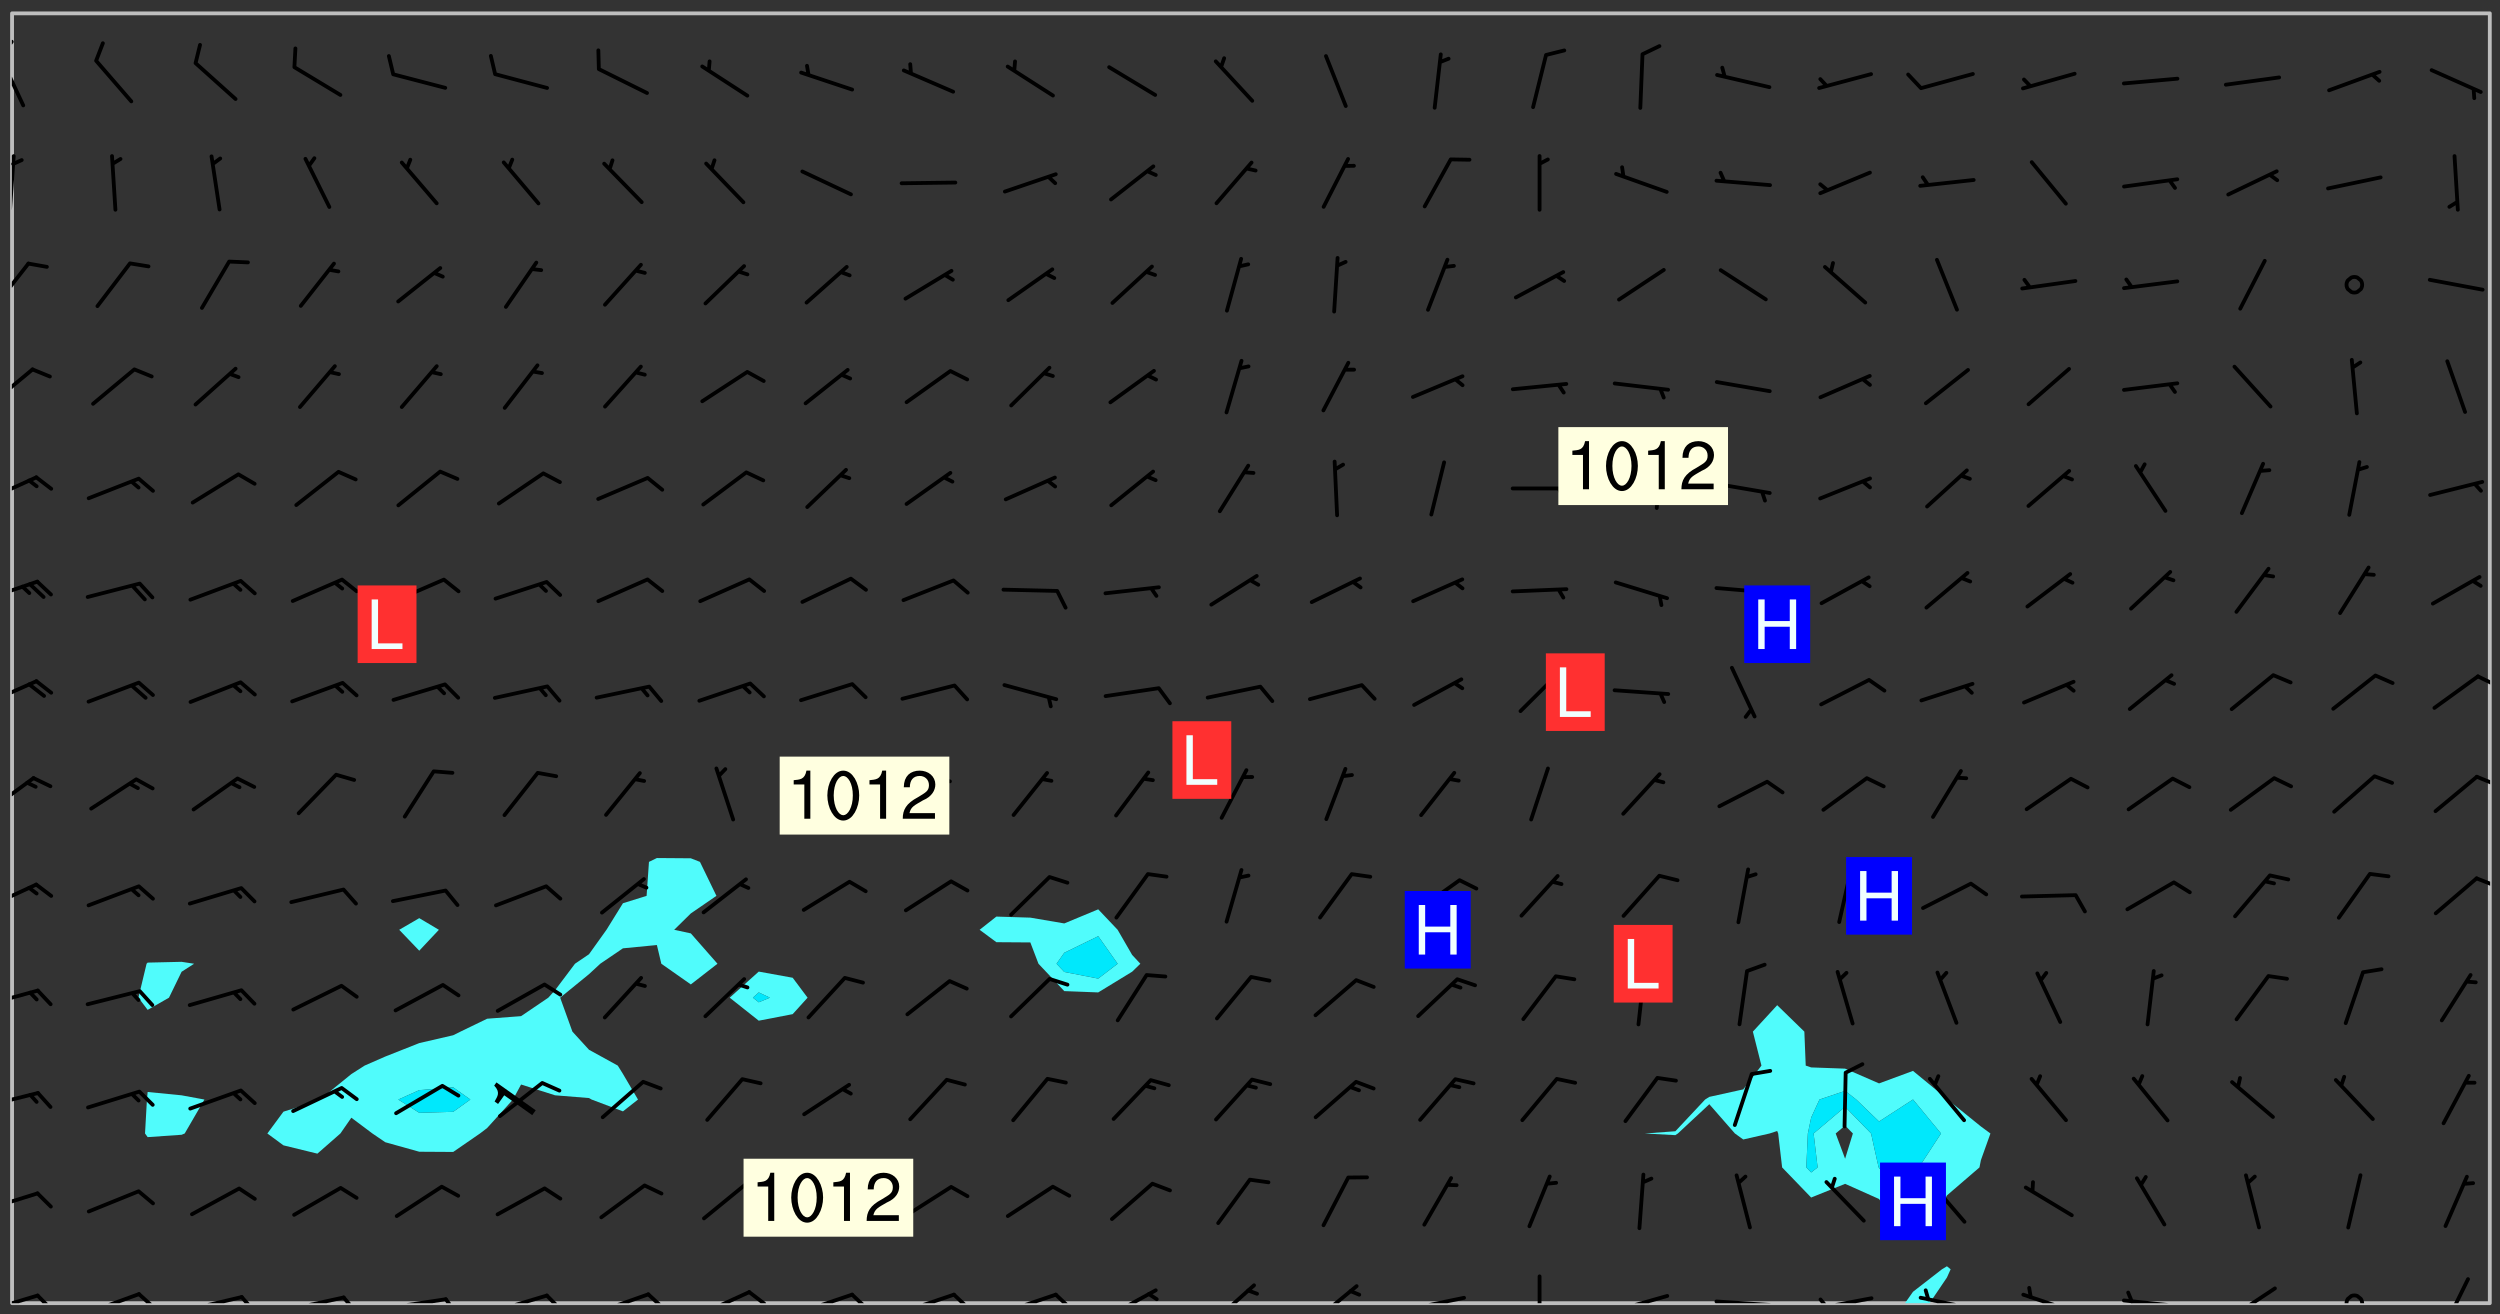 <svg xmlns="http://www.w3.org/2000/svg" role="img" xmlns:xlink="http://www.w3.org/1999/xlink" viewBox="142.45 309.95 326.84 171.84"><rect x="142.45" y="309.95" width="326.84" height="171.84" fill="#333333" stroke="none"/><defs><clipPath id="clip2"><path d="M 144 311.672 L 145 311.672 L 145 480.328 L 144 480.328 Z M 144 311.672"/></clipPath><clipPath id="clip3"><path d="M 144 311.672 L 468 311.672 L 468 480.328 L 144 480.328 Z M 144 311.672"/></clipPath><clipPath id="clip4"><path d="M 391 475 L 398 475 L 398 480.328 L 391 480.328 Z M 391 475"/></clipPath><clipPath id="clip5"><path d="M 467 311.672 L 468 311.672 L 468 480.328 L 467 480.328 Z M 467 311.672"/></clipPath><clipPath id="clip6"><path d="M 144 479 L 148 479 L 148 480.328 L 144 480.328 Z M 144 479"/></clipPath><clipPath id="clip7"><path d="M 147 479 L 150 479 L 150 480.328 L 147 480.328 Z M 147 479"/></clipPath><clipPath id="clip8"><path d="M 153 478 L 161 478 L 161 480.328 L 153 480.328 Z M 153 478"/></clipPath><clipPath id="clip9"><path d="M 160 478 L 163 478 L 163 480.328 L 160 480.328 Z M 160 478"/></clipPath><clipPath id="clip10"><path d="M 166 479 L 175 479 L 175 480.328 L 166 480.328 Z M 166 479"/></clipPath><clipPath id="clip11"><path d="M 173 479 L 176 479 L 176 480.328 L 173 480.328 Z M 173 479"/></clipPath><clipPath id="clip12"><path d="M 180 479 L 188 479 L 188 480.328 L 180 480.328 Z M 180 479"/></clipPath><clipPath id="clip13"><path d="M 187 479 L 190 479 L 190 480.328 L 187 480.328 Z M 187 479"/></clipPath><clipPath id="clip14"><path d="M 193 479 L 201 479 L 201 480.328 L 193 480.328 Z M 193 479"/></clipPath><clipPath id="clip15"><path d="M 200 479 L 203 479 L 203 480.328 L 200 480.328 Z M 200 479"/></clipPath><clipPath id="clip16"><path d="M 206 479 L 215 479 L 215 480.328 L 206 480.328 Z M 206 479"/></clipPath><clipPath id="clip17"><path d="M 213 479 L 216 479 L 216 480.328 L 213 480.328 Z M 213 479"/></clipPath><clipPath id="clip18"><path d="M 220 478 L 228 478 L 228 480.328 L 220 480.328 Z M 220 478"/></clipPath><clipPath id="clip19"><path d="M 226 478 L 230 478 L 230 480.328 L 226 480.328 Z M 226 478"/></clipPath><clipPath id="clip20"><path d="M 233 478 L 241 478 L 241 480.328 L 233 480.328 Z M 233 478"/></clipPath><clipPath id="clip21"><path d="M 240 478 L 243 478 L 243 480.328 L 240 480.328 Z M 240 478"/></clipPath><clipPath id="clip22"><path d="M 246 478 L 255 478 L 255 480.328 L 246 480.328 Z M 246 478"/></clipPath><clipPath id="clip23"><path d="M 253 478 L 256 478 L 256 480.328 L 253 480.328 Z M 253 478"/></clipPath><clipPath id="clip24"><path d="M 260 478 L 268 478 L 268 480.328 L 260 480.328 Z M 260 478"/></clipPath><clipPath id="clip25"><path d="M 266 478 L 270 478 L 270 480.328 L 266 480.328 Z M 266 478"/></clipPath><clipPath id="clip26"><path d="M 273 478 L 281 478 L 281 480.328 L 273 480.328 Z M 273 478"/></clipPath><clipPath id="clip27"><path d="M 280 478 L 283 478 L 283 480.328 L 280 480.328 Z M 280 478"/></clipPath><clipPath id="clip28"><path d="M 287 478 L 294 478 L 294 480.328 L 287 480.328 Z M 287 478"/></clipPath><clipPath id="clip29"><path d="M 292 478 L 294 478 L 294 480.328 L 292 480.328 Z M 292 478"/></clipPath><clipPath id="clip30"><path d="M 300 477 L 307 477 L 307 480.328 L 300 480.328 Z M 300 477"/></clipPath><clipPath id="clip31"><path d="M 314 477 L 321 477 L 321 480.328 L 314 480.328 Z M 314 477"/></clipPath><clipPath id="clip32"><path d="M 326 479 L 335 479 L 335 480.328 L 326 480.328 Z M 326 479"/></clipPath><clipPath id="clip33"><path d="M 343 476 L 344 476 L 344 480.328 L 343 480.328 Z M 343 476"/></clipPath><clipPath id="clip34"><path d="M 353 479 L 361 479 L 361 480.328 L 353 480.328 Z M 353 479"/></clipPath><clipPath id="clip35"><path d="M 366 479 L 375 479 L 375 480.328 L 366 480.328 Z M 366 479"/></clipPath><clipPath id="clip36"><path d="M 379 479 L 388 479 L 388 480.328 L 379 480.328 Z M 379 479"/></clipPath><clipPath id="clip37"><path d="M 380 479 L 382 479 L 382 480.328 L 380 480.328 Z M 380 479"/></clipPath><clipPath id="clip38"><path d="M 393 479 L 401 479 L 401 480.328 L 393 480.328 Z M 393 479"/></clipPath><clipPath id="clip39"><path d="M 393 478 L 395 478 L 395 480.328 L 393 480.328 Z M 393 478"/></clipPath><clipPath id="clip40"><path d="M 406 478 L 414 478 L 414 480.328 L 406 480.328 Z M 406 478"/></clipPath><clipPath id="clip41"><path d="M 419 479 L 428 479 L 428 480.328 L 419 480.328 Z M 419 479"/></clipPath><clipPath id="clip42"><path d="M 420 478 L 422 478 L 422 480.328 L 420 480.328 Z M 420 478"/></clipPath><clipPath id="clip43"><path d="M 433 478 L 441 478 L 441 480.328 L 433 480.328 Z M 433 478"/></clipPath><clipPath id="clip44"><path d="M 448 479 L 452 479 L 452 480.328 L 448 480.328 Z M 448 479"/></clipPath><clipPath id="clip45"><path d="M 461 476 L 466 476 L 466 480.328 L 461 480.328 Z M 461 476"/></clipPath><clipPath id="clip46"><path d="M 144 465 L 148 465 L 148 469 L 144 469 Z M 144 465"/></clipPath><clipPath id="clip47"><path d="M 144 452 L 148 452 L 148 455 L 144 455 Z M 144 452"/></clipPath><clipPath id="clip48"><path d="M 144 439 L 148 439 L 148 442 L 144 442 Z M 144 439"/></clipPath><clipPath id="clip49"><path d="M 144 425 L 148 425 L 148 429 L 144 429 Z M 144 425"/></clipPath><clipPath id="clip50"><path d="M 465 424 L 468 424 L 468 426 L 465 426 Z M 465 424"/></clipPath><clipPath id="clip51"><path d="M 144 411 L 148 411 L 148 417 L 144 417 Z M 144 411"/></clipPath><clipPath id="clip52"><path d="M 466 411 L 468 411 L 468 413 L 466 413 Z M 466 411"/></clipPath><clipPath id="clip53"><path d="M 144 398 L 148 398 L 148 403 L 144 403 Z M 144 398"/></clipPath><clipPath id="clip54"><path d="M 466 398 L 468 398 L 468 400 L 466 400 Z M 466 398"/></clipPath><clipPath id="clip55"><path d="M 144 385 L 148 385 L 148 389 L 144 389 Z M 144 385"/></clipPath><clipPath id="clip56"><path d="M 144 372 L 148 372 L 148 376 L 144 376 Z M 144 372"/></clipPath><clipPath id="clip57"><path d="M 144 357 L 147 357 L 147 363 L 144 363 Z M 144 357"/></clipPath><clipPath id="clip58"><path d="M 144 344 L 147 344 L 147 351 L 144 351 Z M 144 344"/></clipPath><clipPath id="clip59"><path d="M 144 330 L 145 330 L 145 338 L 144 338 Z M 144 330"/></clipPath><clipPath id="clip60"><path d="M 144 330 L 146 330 L 146 332 L 144 332 Z M 144 330"/></clipPath><clipPath id="clip61"><path d="M 144 317 L 146 317 L 146 324 L 144 324 Z M 144 317"/></clipPath><clipPath id="clip62"><path d="M 144 315 L 145 315 L 145 318 L 144 318 Z M 144 315"/></clipPath><g id="surface1852" clip-path="url(#clip1)"><path fill="#fff" fill-opacity="0" fill-rule="evenodd" d="M 0 0 L 1000 0 L 1000 1000 L 0 1000 Z M 0 0"/><path fill="#d3d3d3" fill-opacity="0" fill-rule="evenodd" d="M162.152 355.867L161.918 356.16 161.977 356.395 162.094 356.566 162.27 356.801 162.562 357.148 162.676 357.207 162.793 357.035 162.852 356.801 163.027 356.625 163.492 356.449 164.191 356.449 164.426 356.742 164.715 357.559 164.773 357.734 164.949 357.965 165.301 358.199 166 358.898 166.172 359.074 166.406 359.422 166.641 359.832 166.93 360.414 167.34 360.879 167.57 361.113 167.805 361.289 167.922 361.52 168.098 361.812 168.27 362.977 168.27 363.211 168.328 363.5 168.387 363.617 168.504 363.734 168.852 364.145 168.969 364.316 169.145 364.492 169.32 364.727 169.438 364.898 169.609 365.25 169.668 365.484 169.902 365.891 170.137 365.832 169.961 366.008 169.902 366.938 169.32 366.938 169.086 366.824 168.738 366.938 168.621 367.055 168.562 367.348 168.504 367.523 168.387 367.695 167.922 367.988 167.863 368.223 167.805 368.336 167.805 368.98 167.863 369.152 167.863 369.562 167.922 369.621 167.922 370.027 167.98 370.434 168.098 370.609 168.156 370.668 168.387 371.309 168.328 371.602 168.328 372.301 168.27 372.883 168.27 373.117 168.211 373.348 168.156 373.699 168.156 375.621 168.211 375.738 168.637 375.738 168.27 375.855 168.246 376.207 169.137 377.375 170.879 377.914 172.219 378.273 172.219 378.812 172.309 379.621 172.844 380.336 174.363 380.605 175.254 380.52 175.344 381.684 175.879 381.863 177.039 381.684 179.094 380.699 180.254 380.336 182.133 380.16 183.828 379.98 183.648 380.699 182.133 380.785 180.883 380.875 180.078 381.145 179.004 381.953 179.273 382.672 179.809 383.57 179.629 384.195 179.363 385.004 179.629 386.082 180.254 386.98 181.059 387.16 182.309 386.98 182.043 387.703 182.141 388.207 182.195 388.5 182.195 388.672 182.254 388.965 182.254 389.371 182.43 389.488 182.781 389.605 183.188 389.605 183.48 389.43 183.594 389.312 183.652 389.195 183.77 388.965 183.828 388.789 184.18 388.324 184.41 388.148 184.586 388.09 184.762 388.148 184.82 388.324 184.938 389.312 184.992 389.781 185.051 389.953 185.168 390.188 185.344 390.246 186.16 390.305 186.449 390.305 186.566 390.539 186.625 390.945 186.684 391.297 186.684 392.402 186.801 392.695 186.918 393.043 187.207 393.742 187.383 394.094 187.965 394.848 188.316 395.023 188.488 395.082 188.957 395.316 189.598 395.781 189.945 396.016 190.238 396.191 190.531 396.246 190.762 396.309 191.578 396.656 191.871 396.832 191.984 397.004 192.336 397.355 192.453 397.531 192.977 398.172 192.977 398.461 193.035 398.812 193.035 399.16 193.094 399.512 193.152 399.801 193.27 399.859 193.441 399.918 193.617 399.918 194.199 400.152 194.375 400.27 194.551 400.559 194.727 400.793 194.84 401.027 195.133 401.258 195.25 401.375 195.25 401.785 195.309 401.84 195.598 402.074 195.832 402.191 195.891 402.309 196.008 402.48 196.066 402.598 196.297 402.832 196.355 403.008 196.59 403.066 196.707 403.125 196.59 403.238 196.531 403.355 196.531 403.473 196.414 403.766 196.297 404.055 196.297 404.637 196.473 404.754 196.59 404.812 196.648 404.93 196.766 405.047 196.879 405.105 197.055 405.453 197.113 405.805 197.172 406.211 197.172 406.387 197.113 406.562 196.996 407.262 196.996 407.434 197.113 407.609 197.406 407.902 197.812 407.902 197.988 408.02 198.105 408.191 198.223 408.484 198.223 408.719 197.695 408.719 197.465 408.484 197.23 408.484 197.055 408.543 196.996 409.242 197.055 409.59 197.172 409.766 197.348 410.176 197.465 410.406 197.754 410.875 197.93 410.93 198.453 410.93 198.688 410.988 199.445 411.629 199.504 411.922 199.504 412.156 199.562 412.215 199.793 412.562 199.793 412.914 199.676 413.086 199.676 413.379 199.969 413.668 200.262 413.844 200.434 413.902 200.727 414.078 201.02 414.195 201.602 414.602 201.891 414.836 202.184 415.012 202.402 415.172 202.418 415.184 202.648 415.359 203.289 415.883 203.465 416.117 203.582 416.293 203.758 416.469 203.871 416.641 203.871 417.281 203.988 417.457 204.457 417.574 205.039 417.691 205.273 417.75 205.504 417.863 205.797 417.98 205.91 418.039 206.496 418.391 206.785 418.562 206.961 418.625 207.137 418.68 207.312 418.738 208.012 419.09 208.301 419.266 208.535 419.32 208.824 419.496 209.059 419.613 209.699 420.02 209.992 420.137 210.164 420.195 210.398 420.254 210.809 420.312 211.039 420.371 211.273 420.488 211.332 420.66 210.922 420.836 211.391 420.895 211.449 421.188 211.562 421.422 211.738 421.477 211.973 421.535 212.148 421.594 212.555 421.711 213.195 421.945 213.312 422.117 213.371 422.352 213.371 422.527 213.312 422.645 213.254 423.051 213.488 423.285 213.605 423.344 213.953 423.461 214.594 423.691 214.77 423.809 215.059 423.926 215.234 424.102 215.469 424.566 216.051 425.672 216.227 425.848 216.574 426.023 216.75 426.141 217.102 426.258 218.148 426.781 218.383 426.84 218.848 426.953 219.141 427.012 219.605 427.188 220.363 427.77 220.598 428.004 220.945 428.469 221.121 428.645 221.41 428.879 222.227 429.578 222.52 429.754 222.809 430.043 223.102 430.219 223.395 430.508 224.09 431.148 224.266 431.324 224.559 431.559 224.848 431.793 225.316 432.082 225.957 432.664 226.305 432.898 226.539 433.191 226.887 433.539 227.238 434.004 228.172 434.996 228.52 435.402 228.637 435.578 228.871 435.637 228.984 435.754 229.629 435.93 229.859 436.043 230.094 436.102 230.387 436.277 230.617 436.395 231.551 437.094 231.957 437.5 232.191 437.676 232.598 437.852 232.832 437.969 233.648 438.316 233.996 438.551 234.23 438.668 234.523 438.957 234.754 439.074 235.512 439.426 235.863 439.598 236.094 439.656 236.387 439.773 236.621 439.832 237.492 440.008 238.309 440.008 238.777 440.238 238.949 440.297 239.824 440.996 240.289 441.113 240.582 441.172 240.758 441.23 240.988 441.289 241.457 441.348 241.805 441.406 242.156 441.465 242.562 441.523 242.855 441.523 243.027 441.582 243.027 441.812 243.203 441.988 243.496 441.988 243.844 442.047 244.195 442.105 244.895 442.223 245.535 442.223 246 441.988 246.293 441.812 246.465 441.695 246.875 441.523 247.164 441.348 248.098 440.883 248.566 440.59 249.09 440.297 249.555 440.125 250.02 439.949 251.07 439.484 251.359 439.367 251.77 439.25 252.059 439.133 252.586 438.957 254.102 438.258 254.684 437.91 254.973 437.852 255.266 437.793 255.613 437.676 256.488 437.445 256.84 437.328 256.953 437.328 257.188 437.27 258.062 437.035 258.297 436.977 259.109 436.977 259.461 436.918 260.277 436.801 260.449 436.742 260.801 436.688 261.094 436.629 261.324 436.57 262.141 436.395 262.316 436.336 262.664 436.336 262.898 436.277 263.363 436.16 264.121 435.988 264.355 435.93 264.703 435.93 265.113 435.812 265.402 435.754 266.688 435.695 266.977 435.695 267.387 435.637 267.617 435.578 267.793 435.578 268.668 435.461 269.074 435.461 269.484 435.344 269.832 435.344 270.184 435.23 271.055 435.172 272.805 435.172 273.852 435.461 274.262 435.578 274.551 435.695 274.902 435.812 275.191 435.93 276.242 436.102 276.531 436.16 276.824 436.16 277.117 436.219 277.289 436.277 277.699 436.336 277.871 436.395 277.988 436.453 278.105 436.453 278.223 436.512 278.574 436.57 278.688 436.57 279.098 436.637 281.02 437.031 282.945 437.426 284.465 437.875 286.16 438.594 288.305 439.398 289.91 438.68 291.34 437.875 292.5 436.797 293.75 436.348 296.785 435.629 298.66 435.27 300.805 433.922 303.039 432.668 305.539 431.41 307.234 430.961 309.02 430.781 310.18 430.512 310.805 431.051 312.145 430.781 312.859 429.793 313.844 428.449 314.289 428.27 315.094 427.91 316.969 427.371 318.754 426.922 320.004 426.652 321.164 426.562 322.863 426.473 324.824 426.203 326.074 426.113 326.613 426.113 327.238 426.023 328.129 426.023 330.273 425.844 332.684 425.664 335.273 425.574 336.969 425.754 338.578 425.844 340.008 426.203 341.168 426.922 343.043 427.91 344.203 429.438 344.469 430.152 345.098 430.242 345.453 431.141 345.988 431.68 346.523 433.207 347.598 433.566 348.133 433.566 347.328 434.102 347.418 435.809 348.133 438.504 349.023 439.309 349.918 440.297 350.633 441.555 352.418 442.094 353.938 441.914 354.293 443.258 355.902 442.453 356.883 441.914 357.152 442.184 357.469 441.969 357.688 441.824 358.488 442.273 358.938 441.914 359.293 441.914 359.828 441.645 360.367 440.926 360.902 440.656 361.527 439.668 362.688 440.117 363.527 440.488 364.922 441.105 366.617 440.926 368.223 440.926 370.008 441.016 370.188 439.309 370.723 437.965 371.527 438.234 372.02 439.082 372.422 439.488 372.332 440.027 372.332 440.387 373.047 440.836 373.758 440.566 375.188 440.566 375.547 441.555 375.992 442.812 376.707 444.156 377.957 444.785 379.652 445.414 380.367 445.234 380.547 444.695 381.527 444.605 381.977 444.965 382.062 446.223 381.797 446.852 381.262 447.031 381.262 447.57 381.977 448.555 382.242 449.094 383.227 450.082 384.027 451.16 383.762 451.52 383.672 452.418 383.047 454.75 382.691 456.816 382.602 458.609 382.422 459.328 382.332 459.867 382.332 461.305 381.352 463.188 380.992 464.895 380.457 465.793 379.652 466.961 379.387 467.5 381.441 468.754 381.527 469.113 381.172 469.652 381.082 469.473 381.082 470.281 381.172 471.719 380.727 472.434 379.652 472.527 379.387 473.242 379.922 474.141 380.727 474.859 381.887 475.668 383.227 475.938 383.672 476.297 383.316 476.746 381.527 476.656 380.277 476.207 379.562 475.488 378.938 475.398 378.762 478.988 378.574 480.297 467.934 480.297 467.934 311.703 412.664 311.703 412.664 360.785 413.426 360.91 416.715 361.453 418.738 364.289 418.738 367.043 421.09 367.375 423.438 367.707 427.488 367.707 426.109 371.867 424.086 372.574 422.062 373.277 421.52 373.621 418.926 375.238 418.738 375.355 416.715 373.277 415.984 370.535 413.312 368.457 411.938 364.957 411.871 364.875 409.914 362.203 412.664 360.785 412.664 311.703 294.422 311.703 294.422 403.117 294.539 403.148 294.672 403.16 294.746 403.234 294.852 403.281 294.941 403.34 295.027 403.398 295.117 403.457 295.414 403.754 295.473 403.844 295.504 403.961 295.531 404.078 295.547 404.215 295.516 404.332 295.457 404.422 295.398 404.508 295.355 404.613 295.309 404.715 295.281 404.836 295.281 404.98 295.457 405.25 295.605 405.398 295.68 405.484 295.754 405.559 295.797 405.664 295.859 405.754 295.918 405.84 295.961 405.945 296.02 406.035 296.066 406.137 296.109 406.242 296.168 406.328 296.285 406.508 296.359 406.582 296.422 406.668 296.48 406.758 296.523 406.863 296.582 406.953 296.641 407.039 296.703 407.129 296.762 407.219 296.805 407.32 296.922 407.5 296.996 407.574 297.055 407.66 297.129 407.734 297.219 407.793 297.324 407.84 297.473 407.84 297.605 407.824 297.738 407.84 297.84 407.793 297.914 407.719 297.961 407.617 297.945 407.484 297.945 407.336 297.898 407.23 297.871 407.113 297.824 407.012 297.797 406.891 297.754 406.789 297.691 406.699 297.648 406.598 297.605 406.492 297.574 406.375 297.559 406.242 297.547 406.105 297.633 406.047 297.691 405.961 297.812 405.93 297.855 406.035 297.871 406.168 297.871 406.285 297.93 406.387 297.988 406.477 298.078 406.535 298.227 406.684 298.285 406.773 298.328 406.879 298.316 406.98 298.402 407.039 298.508 407.086 298.594 407.145 298.684 407.203 298.758 407.277 298.641 407.305 298.535 407.352 298.449 407.41 298.375 407.484 298.316 407.574 298.254 407.66 298.227 407.781 298.18 407.883 298.137 407.988 298.105 408.105 298.094 408.238 298.078 408.371 298.078 408.52 298.105 408.637 298.152 408.742 298.195 408.844 298.254 408.934 298.328 409.008 298.418 409.066 298.492 409.141 298.582 409.199 298.641 409.289 298.684 409.395 298.73 409.496 298.848 409.527 298.98 409.543 299.129 409.543 299.246 409.512 299.352 409.555 299.395 409.66 299.441 409.762 299.469 409.883 299.5 410 299.527 410.117 299.559 410.238 299.586 410.355 299.691 410.398 299.793 410.445 299.926 410.43 300.074 410.578 300.137 410.664 300.211 410.738 300.281 410.812 300.371 410.875 300.477 410.918 300.578 410.961 300.695 410.992 300.832 411.008 300.949 410.977 301.023 410.902 301.051 410.785 301.039 410.652 301.008 410.531 300.98 410.414 301.023 410.309 301.141 410.309 301.23 410.371 301.348 410.398 301.496 410.398 301.629 410.414 301.777 410.414 301.91 410.43 302.043 410.414 302.191 410.414 302.324 410.398 302.457 410.387 302.594 410.398 302.711 410.371 302.844 410.355 303.035 410.297 302.977 410.473 302.961 410.605 302.934 410.727 302.918 410.859 302.859 410.945 302.727 410.961 302.621 411.008 302.516 411.051 302.398 411.082 302.281 411.109 302.016 411.141 301.867 411.141 301.734 411.156 301.66 411.23 301.719 411.316 301.867 411.465 301.984 411.645 302.059 411.715 302.148 411.777 302.238 411.836 302.324 411.895 302.414 411.953 302.516 411.996 302.621 412.059 302.727 412.102 302.812 412.16 302.918 412.207 303.02 412.25 303.199 412.367 303.258 412.457 303.215 412.559 303.168 412.664 303.184 412.797 303.406 413.02 303.465 413.109 303.508 413.211 303.539 413.332 303.582 413.434 303.598 413.566 303.629 413.684 303.641 413.82 303.672 413.938 303.82 414.086 303.922 414.129 304.027 414.172 304.145 414.203 304.277 414.219 304.414 414.234 304.531 414.234 304.648 414.203 304.738 414.145 304.781 414.039 304.828 413.938 304.871 413.832 304.902 413.715 304.914 413.582 304.914 413.434 304.902 413.301 304.887 413.168 304.855 413.051 304.812 412.945 304.766 412.84 304.723 412.738 304.68 412.633 304.664 412.5 304.68 412.367 304.707 412.25 304.738 412.133 304.766 412.012 304.812 411.91 304.902 411.852 304.988 411.789 305.062 411.715 305.152 411.656 305.375 411.434 305.434 411.348 305.508 411.273 305.625 411.094 305.684 411.008 305.684 410.859 305.609 410.785 305.508 410.738 305.402 410.695 305.301 410.652 305.242 410.562 305.195 410.457 305.168 410.34 305.258 410.281 305.375 410.25 305.477 410.207 305.656 410.09 305.805 409.941 305.816 409.809 305.805 409.703 305.715 409.645 305.582 409.66 305.434 409.66 305.301 409.676 305.168 409.66 305.047 409.629 304.961 409.57 304.887 409.496 304.828 409.406 304.766 409.32 304.648 409.141 304.59 409.055 304.621 408.934 304.707 408.875 304.828 408.844 304.887 408.758 304.887 408.637 304.855 408.52 304.797 408.43 304.738 408.344 304.691 408.238 304.664 408.121 304.648 407.988 304.707 407.898 304.781 407.824 304.871 407.766 304.988 407.586 305.062 407.512 305.121 407.426 305.27 407.277 305.391 407.246 305.523 407.23 305.656 407.246 305.73 407.32 305.773 407.426 305.789 407.559 305.758 407.676 305.641 407.707 305.508 407.719 305.359 407.867 305.316 407.973 305.27 408.074 305.242 408.195 305.211 408.312 305.211 408.461 305.242 408.578 305.285 408.684 305.344 408.773 305.418 408.844 305.492 408.918 305.609 408.949 305.73 408.977 305.848 408.949 305.98 408.934 306.098 408.934 306.188 408.992 306.262 409.066 306.309 409.172 306.367 409.258 306.469 409.305 306.602 409.32 306.707 409.363 306.793 409.422 306.781 409.527 306.707 409.602 306.527 409.719 306.469 409.809 306.379 409.867 306.309 409.941 306.234 410.016 306.172 410.105 306.145 410.223 306.129 410.355 306.145 410.488 306.129 410.621 306.129 410.77 306.145 410.902 306.172 411.02 306.203 411.141 306.277 411.215 306.367 411.273 306.453 411.332 306.543 411.391 306.66 411.422 306.66 411.508 306.559 411.555 306.469 411.613 306.203 411.645 306.086 411.672 305.938 411.672 305.832 411.715 305.73 411.762 305.672 411.852 305.609 412.086 305.598 412.219 305.566 412.34 305.551 412.473 305.551 412.766 305.539 412.898 305.551 413.035 305.566 413.168 305.699 413.184 305.832 413.195 305.953 413.227 306.039 413.285 306.113 413.359 306.16 413.465 306.203 413.566 306.219 413.699 306.219 414.145 306.203 414.277 306.203 414.723 306.234 414.988 306.262 415.105 306.277 415.238 306.309 415.355 306.395 415.566 306.426 415.832 306.426 415.98 306.395 416.098 306.367 416.215 306.336 416.336 306.309 416.453 306.277 416.57 306.246 416.691 306.234 416.824 306.219 416.957 306.309 417.016 306.426 416.984 306.527 417 306.574 417.105 306.543 417.371 306.543 417.812 306.5 417.918 306.453 418.023 306.41 418.125 306.367 418.23 306.309 418.316 306.277 418.438 306.234 418.555 306.203 418.672 306.188 418.805 306.203 418.938 306.262 419.027 306.367 419.074 306.453 419.133 306.512 419.219 306.5 419.355 306.469 419.473 306.426 419.574 306.426 420.02 306.41 420.152 306.41 420.301 306.379 420.418 306.336 420.523 306.309 420.641 306.262 420.746 306.219 420.848 306.188 420.969 306.16 421.086 306.129 421.219 306.098 421.336 306.07 421.453 306.027 421.559 305.996 421.676 305.965 421.797 305.953 421.93 305.938 422.062 305.938 422.359 305.965 422.477 305.965 422.625 306.012 423.023 306.039 423.141 306.098 423.23 306.219 423.262 306.367 423.262 306.5 423.246 306.559 423.336 306.559 423.453 306.5 423.543 306.41 423.602 306.309 423.645 306.203 423.691 306.113 423.75 306.027 423.809 305.891 423.824 305.773 423.793 305.641 423.777 305.539 423.824 305.477 423.91 305.465 424.047 305.449 424.18 305.418 424.297 305.391 424.414 305.375 424.547 305.344 424.668 305.344 424.965 305.359 425.098 305.391 425.215 305.391 425.363 305.402 425.496 305.402 425.645 305.375 425.762 305.328 425.863 305.301 425.984 305.27 426.102 305.211 426.191 305.137 426.266 305.035 426.309 304.93 426.355 304.812 426.383 304.691 426.414 304.59 426.367 304.648 426.281 304.754 426.234 304.781 426.117 304.812 426 304.84 425.879 304.871 425.762 304.871 425.613 304.887 425.48 304.855 425.363 304.812 425.258 304.707 425.273 304.633 425.348 304.531 425.391 304.441 425.453 304.367 425.527 304.324 425.629 304.309 425.762 304.277 425.879 304.25 426 304.219 426.117 304.191 426.234 304.16 426.355 304.133 426.473 304.102 426.59 304.059 426.695 303.969 426.754 303.879 426.754 303.762 426.723 303.73 426.637 303.746 426.5 303.715 426.383 303.715 426.234 303.703 426.102 303.703 425.953 303.641 425.719 303.613 425.598 303.57 425.496 303.523 425.391 303.465 425.305 303.406 425.215 303.363 425.109 303.301 425.023 303.152 424.875 303.082 424.801 302.977 424.754 302.871 424.711 302.77 424.668 302.473 424.371 302.383 424.297 302.297 424.238 302.191 424.195 302.102 424.133 302.016 424.074 301.91 424.031 301.82 423.973 301.734 423.91 301.66 423.84 301.555 423.793 301.469 423.734 301.363 423.691 301.273 423.629 301.172 423.586 301.066 423.543 300.98 423.484 300.875 423.438 300.77 423.395 300.668 423.348 300.578 423.289 300.477 423.246 300.371 423.203 300.281 423.141 300.164 423.113 300.031 423.098 299.898 423.113 299.75 423.113 299.617 423.129 299.5 423.098 299.41 423.039 299.336 422.965 299.246 422.906 299.145 422.859 298.996 422.859 298.875 422.832 298.773 422.789 298.699 422.715 298.582 422.535 298.492 422.477 298.391 422.434 298.301 422.371 298.195 422.328 298.105 422.27 298.02 422.211 297.914 422.164 297.855 422.078 297.797 421.988 297.754 421.883 297.707 421.781 297.633 421.707 297.547 421.648 297.473 421.574 297.383 421.516 297.16 421.293 297.117 421.188 297.086 420.922 297.191 420.879 297.336 420.879 297.441 420.922 297.516 420.996 297.605 421.055 297.691 421.113 297.797 421.16 297.887 421.219 298.035 421.367 298.105 421.441 298.254 421.59 298.316 421.676 298.391 421.75 298.477 421.809 298.551 421.883 298.641 421.945 298.73 422.004 298.816 422.062 299.086 422.238 299.188 422.285 299.293 422.328 299.395 422.371 299.441 422.297 299.5 422.211 299.574 422.137 299.645 422.062 299.75 422.105 299.824 422.18 299.883 422.27 299.926 422.371 299.973 422.477 300.016 422.582 300.137 422.609 300.254 422.582 300.328 422.492 300.371 422.387 300.43 422.297 300.504 422.223 300.609 422.18 300.727 422.152 300.859 422.164 300.949 422.223 301.098 422.371 301.156 422.461 301.199 422.566 301.246 422.668 301.289 422.773 301.332 422.875 301.438 422.922 301.543 422.965 301.676 422.98 301.762 422.922 301.82 422.832 301.895 422.758 302 422.715 302.117 422.742 302.223 422.789 302.324 422.832 302.43 422.875 302.531 422.922 302.711 423.039 302.711 423.156 302.695 423.289 302.711 423.422 302.727 423.559 302.785 423.645 302.887 423.691 303.008 423.719 303.125 423.75 303.273 423.75 303.391 423.719 303.449 423.629 303.629 423.512 303.688 423.422 303.762 423.348 303.82 423.262 303.938 423.082 304.117 422.965 304.234 422.996 304.324 423.055 304.367 423.129 304.352 423.262 304.352 423.379 304.441 423.438 304.59 423.438 304.723 423.422 304.855 423.41 305.121 423.379 305.227 423.336 305.344 423.305 305.465 423.277 305.539 423.203 305.609 423.129 305.672 423.039 305.656 422.934 305.609 422.832 305.508 422.789 305.402 422.773 305.285 422.801 305.02 422.832 304.871 422.832 304.797 422.758 304.707 422.699 304.59 422.668 304.473 422.641 304.34 422.625 304.191 422.625 304.059 422.641 303.762 422.641 303.656 422.594 303.508 422.445 303.465 422.344 303.406 422.254 303.629 422.031 303.715 421.973 303.82 421.93 303.938 421.898 304.07 421.883 304.203 421.898 304.34 421.914 304.441 421.957 304.574 421.945 304.664 421.883 304.766 421.84 304.828 421.75 304.781 421.648 304.691 421.59 304.574 421.559 304.473 421.516 304.414 421.426 304.352 421.336 304.352 421.219 304.367 421.086 304.473 421.039 304.547 420.969 304.547 420.848 304.457 420.789 304.426 420.672 304.516 420.613 304.59 420.539 304.633 420.434 304.691 420.344 304.738 420.242 304.754 420.109 304.754 419.961 304.707 419.855 304.664 419.754 304.574 419.695 304.441 419.68 304.34 419.637 304.203 419.621 304.086 419.59 303.641 419.59 303.508 419.574 303.375 419.562 303.242 419.547 303.125 419.516 302.977 419.516 302.844 419.5 302.711 419.488 302.445 419.457 302.324 419.414 302.238 419.355 302.164 419.281 302.164 419.133 302.176 419 302.281 418.953 302.383 418.91 302.516 418.895 302.668 418.895 302.801 418.879 303.094 418.879 303.215 418.91 303.316 418.953 303.406 419.012 303.641 419.074 303.762 419.027 303.852 418.969 303.953 418.926 304.086 418.91 304.191 418.953 304.293 419 304.426 419.012 304.547 418.984 304.691 418.984 304.812 418.953 304.93 418.926 305.035 418.879 305.109 418.805 305.195 418.746 305.344 418.598 305.402 418.512 305.449 418.406 305.477 418.289 305.492 418.184 305.391 418.141 305.301 418.082 305.184 418.051 305.078 418.008 304.988 417.945 304.914 417.859 304.84 417.785 304.738 417.742 304.633 417.695 304.531 417.652 304.473 417.562 304.426 417.461 304.34 417.25 304.277 417.164 304.219 417.074 304.145 417 304.059 416.941 303.789 416.941 303.672 416.973 303.582 417.031 303.48 417.074 303.348 417.09 303.242 417.074 303.215 416.957 303.152 416.867 303.035 416.836 302.934 416.793 302.785 416.645 302.754 416.527 302.738 416.422 302.812 416.348 302.992 416.23 303.109 416.203 303.227 416.172 303.363 416.188 303.465 416.23 303.57 416.273 303.672 416.32 303.777 416.363 303.895 416.395 304.027 416.41 304.145 416.438 304.277 416.453 304.383 416.438 304.473 416.379 304.398 416.305 304.293 416.262 304.219 416.188 304.145 416.098 303.996 415.949 303.91 415.891 303.82 415.832 303.746 415.758 303.656 415.699 303.555 415.652 303.434 415.625 303.332 415.578 303.227 415.535 303.109 415.504 303.008 415.461 302.887 415.43 302.738 415.43 302.621 415.461 302.516 415.504 302.43 415.566 302.25 415.684 302.164 415.742 302.074 415.801 301.969 415.848 301.883 415.906 301.777 415.949 301.676 415.992 301.57 416.039 301.496 416.113 301.438 416.203 301.379 416.289 301.332 416.395 301.273 416.48 301.199 416.555 301.066 416.543 300.949 416.512 300.832 416.512 300.758 416.586 300.668 416.645 300.594 416.719 300.504 416.777 300.418 416.836 300.312 416.883 300.211 416.926 300.074 416.941 299.973 416.898 299.824 416.75 299.719 416.703 299.633 416.703 299.527 416.75 299.426 416.793 299.305 416.824 299.188 416.793 299.113 416.719 299.113 416.602 299.145 416.48 299.219 416.41 299.277 416.32 299.352 416.246 299.469 416.215 299.574 416.172 299.867 416.172 300 416.156 300.137 416.141 300.238 416.098 300.328 416.039 300.43 415.992 300.52 415.934 300.652 415.922 300.742 415.98 300.875 415.992 300.965 415.934 301.051 415.875 301.156 415.832 301.246 415.773 301.332 415.711 301.422 415.652 301.57 415.504 301.629 415.418 301.688 415.328 301.793 415.285 301.926 415.27 302.043 415.297 302.164 415.328 302.223 415.27 302.281 415.18 302.312 414.914 302.34 414.797 302.445 414.809 302.578 414.824 302.68 414.781 302.77 414.723 302.828 414.633 302.902 414.559 302.961 414.469 303.008 414.367 303.02 414.234 303.008 414.102 302.961 413.996 302.812 413.848 302.754 413.758 302.695 413.672 302.652 413.566 302.652 413.121 302.668 412.988 302.668 412.84 302.68 412.707 302.621 412.648 302.531 412.707 302.43 412.664 302.25 412.547 302.164 412.488 302.102 412.398 302.043 412.309 301.969 412.234 301.883 412.176 301.762 412.207 301.66 412.219 301.555 412.266 301.469 412.324 301.363 412.367 301.215 412.516 301.125 412.574 301.039 412.633 300.949 412.695 300.844 412.738 300.711 412.754 300.711 412.633 300.816 412.59 300.934 412.559 301.008 412.488 301.051 412.383 301.051 412.234 301.023 412.117 300.875 411.969 300.742 411.953 300.594 411.953 300.477 411.984 300.371 412.027 300.27 412.07 300.18 412.133 300.062 412.16 299.988 412.086 300 411.953 299.957 411.852 299.914 411.746 299.824 411.688 299.707 411.715 299.586 411.746 299.469 411.777 299.367 411.82 299.246 411.852 299.145 411.895 299.039 411.938 298.949 411.996 298.848 412.012 298.848 411.895 298.863 411.762 298.805 411.672 298.73 411.715 298.582 411.863 298.523 411.953 298.449 412.027 298.402 412.133 298.359 412.234 298.285 412.309 298.227 412.398 298.152 412.473 298.094 412.559 298.02 412.633 297.93 412.695 297.855 412.766 297.781 412.84 297.68 412.855 297.547 412.871 297.441 412.828 297.441 412.707 297.59 412.559 297.633 412.457 297.691 412.367 297.738 412.266 297.781 412.16 297.84 412.07 297.871 411.953 297.914 411.852 297.945 411.73 297.973 411.613 298.02 411.508 298.062 411.406 298.105 411.301 298.18 411.23 298.27 411.168 298.359 411.109 298.461 411.066 298.758 411.066 299.023 411.035 299.129 410.992 299.055 410.918 298.938 410.887 298.832 410.844 298.742 410.785 298.641 410.738 298.551 410.68 298.449 410.637 298.344 410.594 298.254 410.531 298.168 410.473 298.062 410.43 297.961 410.387 297.84 410.355 297.723 410.324 297.621 410.281 297.5 410.25 297.398 410.207 297.309 410.148 297.266 410.043 297.25 409.91 297.352 409.867 297.484 409.852 297.621 409.867 297.754 409.852 297.855 409.809 297.914 409.719 297.93 409.613 297.84 409.555 297.766 409.48 297.664 409.438 297.574 409.379 297.426 409.23 297.383 409.125 297.367 408.992 297.367 408.699 297.309 408.609 297.219 408.551 297.145 408.477 297.102 408.371 297.07 408.254 297.012 408.164 296.938 408.09 296.82 408.062 296.746 407.988 296.656 407.93 296.566 407.867 296.48 407.809 296.406 407.734 296.348 407.648 296.301 407.543 296.215 407.484 296.066 407.336 295.871 407.277 295.738 407.293 295.637 407.336 295.562 407.41 295.516 407.512 295.473 407.617 295.414 407.707 295.355 407.793 295.059 408.09 294.969 408.148 294.883 408.148 294.82 408.062 294.777 407.957 294.809 407.84 294.867 407.75 294.895 407.633 294.883 407.5 294.793 407.438 294.688 407.484 294.57 407.512 294.453 407.543 294.184 407.719 294.082 407.766 293.965 407.793 293.859 407.84 293.77 407.898 293.668 407.941 293.609 407.855 293.562 407.75 293.578 407.617 293.625 407.512 293.695 407.438 293.77 407.367 293.828 407.277 293.828 407.129 293.785 407.023 293.547 407.023 293.445 407.07 293.414 407.188 293.387 407.305 293.355 407.426 293.281 407.469 293.148 407.484 293.074 407.438 293.031 407.336 292.988 407.23 292.941 407.129 292.898 407.023 292.777 407.055 292.676 407.098 292.543 407.113 292.426 407.145 292.32 407.188 292.23 407.246 292.129 407.293 292.008 407.32 291.875 407.336 291.773 407.293 291.715 407.203 291.668 407.098 291.625 406.996 291.582 406.891 291.582 406.773 291.641 406.684 291.727 406.625 291.906 406.508 292.008 406.461 292.113 406.418 292.219 406.359 292.32 406.316 292.41 406.254 292.512 406.211 292.617 406.152 292.719 406.105 292.809 406.047 292.914 406.004 293.016 405.961 293.105 405.898 293.207 405.855 293.344 405.84 293.461 405.871 293.562 405.914 293.684 405.945 293.785 405.988 293.891 406.035 293.992 406.078 294.098 406.121 294.199 406.168 294.305 406.211 294.406 406.254 294.512 406.301 294.598 406.359 294.703 406.402 294.82 406.434 294.926 406.477 295.027 406.523 295.117 406.582 295.223 406.625 295.324 406.668 295.43 406.715 295.547 406.742 295.648 406.789 295.77 406.816 295.918 406.816 296.004 406.758 296.02 406.656 296.078 406.566 296.051 406.449 295.977 406.375 295.859 406.195 295.785 406.121 295.695 406.047 295.516 405.93 295.43 405.871 295.324 405.828 295.223 405.781 294.953 405.605 294.895 405.516 294.82 405.441 294.762 405.352 294.719 405.25 294.688 405.133 294.672 404.996 294.672 404.434 294.66 404.301 294.645 404.168 294.613 404.051 294.598 403.918 294.586 403.785 294.555 403.664 294.332 403.441 294.273 403.355 294.258 403.25 294.289 403.133 294.422 403.117 294.422 311.703 172.992 311.703 172.992 313.156 172.934 313.391 172.582 314.441 172.41 314.965 172.293 315.312 172.117 315.723 172 315.895 171.766 316.188 171.535 316.246 171.184 316.246 171.066 316.305 170.836 316.711 170.836 317.004 170.953 317.18 171.184 317.41 171.301 317.645 171.941 318.402 172.234 318.867 172.41 319.102 172.641 319.453 172.875 319.801 173.516 320.617 173.691 321.082 173.863 321.492 173.98 322.188 174.156 322.656 174.273 324.055 174.332 324.52 174.332 325.395 174.449 326.441 174.449 331.223 174.391 331.688 174.039 332.969 173.863 333.492 173.75 333.902 173.398 334.832 172.934 336 172.699 336.582 172.582 336.758 172.41 337.105 172.234 337.512 171.883 338.328 171.824 338.621 171.711 338.914 171.594 339.203 171.535 339.379 171.418 340.254 171.359 340.66 171.301 340.777 171.242 340.953 171.184 341.125 170.953 341.652 170.836 341.824 170.836 342.059 170.719 342.293 170.66 342.465 170.484 343.051 170.484 343.34 170.426 343.516 170.426 343.809 170.367 343.922 170.309 344.449 170.309 344.621 170.254 344.855 170.254 347.477 170.078 348.293 169.961 348.469 169.785 348.703 169.668 348.875 169.555 349.109 168.969 350.043 168.738 350.332 168.445 350.797 168.27 351.031 167.98 351.383 167.629 352.082 167.516 352.312 167.34 352.723 167.164 352.953 166.758 353.48 165.941 354.18 165.648 354.352 165.359 354.586 165.184 354.703 165.008 354.879 164.484 355.285 163.957 355.461 163.785 355.637 163.551 355.691 162.91 355.867 162.152 355.867M174.363 386.891L173.289 387.34 173.648 388.234 174.898 387.52 175.344 386.98 174.363 386.891"/><path fill="#d3d3d3" fill-opacity="0" fill-rule="evenodd" d="M201.508 416.598L200.613 416.598 201.062 417.227 202.043 417.586 202.848 417.496 203.293 416.508 203.117 416.598 202.402 416.242 201.508 416.598M356.129 475.668L356.07 475.145 356.07 474.852 356.184 474.559 356.242 474.328 356.711 473.859 356.824 473.859 356.941 473.746 357.059 473.688 357.234 473.688 357.469 473.629 357.816 473.629 358.051 473.688 358.168 473.746 358.398 473.918 358.457 474.094 358.574 474.676 358.574 474.969 358.457 475.145 358.285 475.434 358.109 475.609 357.582 476.133 357.352 476.367 357.234 476.426 357.059 476.426 356.941 476.367 356.535 476.074 356.359 475.957 356.242 475.898 356.184 475.785 356.129 475.668M362.77 464.711L362.711 464.539 362.711 463.43 362.77 463.258 362.945 463.199 363.117 463.141 363.293 463.141 363.527 463.082 363.645 463.141 363.703 463.84 363.645 464.012 363.527 464.188 363.41 464.246 363.176 464.77 363.062 464.828 362.828 464.828 362.77 464.711M372.383 450.32L372.266 450.145 372.266 449.445 372.559 448.57 372.676 448.398 372.852 448.047 372.965 447.816 373.082 447.523 373.434 446.766 373.551 446.535 373.723 446.301 373.898 446.301 374.016 446.242 374.656 446.242 374.773 446.301 375.008 446.535 375.18 446.648 375.531 446.941 375.648 447.059 375.762 447.234 375.762 447.348 375.879 447.406 375.996 447.523 375.996 448.223 375.938 448.398 375.938 448.629 375.879 448.805 375.531 449.855 375.414 450.086 375.297 450.32 375.18 450.379 374.949 450.613 374.309 450.902 373.434 450.902 373.023 450.785 372.383 450.32"/><path fill="none" stroke="#bebebe" stroke-linecap="round" stroke-linejoin="round" stroke-miterlimit="10" stroke-width=".5" d="M 431.957 354.305 L 108.027 354.305 L 108.027 185.68 L 431.957 185.68 L 431.957 354.305" transform="matrix(1 0 0 -1 36 666)"/><g clip-path="url(#clip2)"><path fill="#fff" fill-opacity="0" fill-rule="evenodd" d="M 144 475.891 L 144 480.328 L 144.004 480.328 L 144 480.328 L 144 311.672 L 144.004 311.672 L 144 311.672 L 144 475.891"/></g><g clip-path="url(#clip3)"><path fill="#fff" fill-opacity="0" fill-rule="evenodd" d="M 144.004 480.328 L 144.004 311.672 L 166.191 311.672 L 166.191 435.695 L 161.754 435.797 L 161.613 435.945 L 160.547 440.383 L 161.754 441.977 L 161.754 452.711 L 161.66 453.699 L 161.41 458.137 L 161.754 458.613 L 166.191 458.305 L 166.598 458.137 L 169.176 453.699 L 166.191 453.148 L 161.754 452.711 L 161.754 441.977 L 164.543 440.383 L 166.191 436.996 L 167.828 435.945 L 166.191 435.695 L 166.191 311.672 L 197.262 311.672 L 197.262 429.984 L 194.641 431.508 L 197.262 434.242 L 199.828 431.508 L 197.262 429.984 L 197.262 311.672 L 228.328 311.672 L 228.328 422.125 L 227.293 422.629 L 226.984 427.07 L 223.891 428.035 L 221.738 431.508 L 219.453 434.703 L 217.621 435.945 L 215.016 439.406 L 214.133 440.383 L 210.574 442.797 L 206.137 443.133 L 202.652 444.82 L 201.699 445.293 L 197.262 446.32 L 192.82 448.078 L 190.117 449.262 L 188.383 450.371 L 184.281 453.699 L 183.945 453.887 L 179.508 455.285 L 177.402 458.137 L 179.508 459.688 L 183.945 460.773 L 186.953 458.137 L 188.383 456.074 L 191.137 458.137 L 192.82 459.281 L 197.262 460.523 L 201.699 460.551 L 205.199 458.137 L 206.137 457.422 L 209.512 453.699 L 210.574 451.734 L 215.016 453.145 L 219.453 453.504 L 219.793 453.699 L 223.891 455.246 L 225.859 453.699 L 223.891 450.348 L 223.215 449.262 L 219.453 447.191 L 217.285 444.82 L 215.684 440.383 L 219.453 437.309 L 220.926 435.945 L 223.891 433.93 L 228.328 433.5 L 228.91 435.945 L 232.766 438.652 L 236.25 435.945 L 232.766 431.977 L 230.59 431.508 L 232.766 429.367 L 236.113 427.07 L 233.961 422.629 L 232.766 422.16 L 228.328 422.125 L 228.328 311.672 L 241.645 311.672 L 241.645 436.973 L 237.848 440.383 L 241.645 443.391 L 246.082 442.535 L 248.031 440.383 L 246.082 437.777 L 241.645 436.973 L 241.645 311.672 L 286.027 311.672 L 286.027 428.832 L 281.59 430.676 L 277.152 429.918 L 272.711 429.781 L 270.52 431.508 L 272.711 433.129 L 277.152 433.16 L 278.215 435.945 L 281.59 439.523 L 286.027 439.695 L 290.465 436.984 L 291.535 435.945 L 290.465 434.797 L 288.566 431.508 L 286.027 428.832 L 286.027 311.672 L 374.793 311.672 L 374.793 441.363 L 371.613 444.82 L 372.734 449.262 L 370.355 452.371 L 365.918 453.352 L 365.367 453.699 L 361.48 457.844 L 357.492 458.137 L 361.48 458.355 L 361.809 458.137 L 365.918 454.309 L 369.266 458.137 L 370.355 458.922 L 373.801 458.137 L 374.793 457.812 L 374.922 458.137 L 375.438 462.574 L 379.234 466.512 L 383.672 464.719 L 388.109 466.703 L 388.332 467.016 L 392.547 470.926 L 396.559 467.016 L 396.984 466.234 L 401.238 462.574 L 401.426 461.621 L 402.672 458.137 L 401.426 457.219 L 397.07 453.699 L 396.984 453.602 L 392.547 449.953 L 388.109 451.59 L 383.672 449.66 L 379.234 449.5 L 378.523 449.262 L 378.344 444.82 L 374.793 441.363 L 374.793 311.672 L 467.996 311.672 L 467.996 480.328 L 394.707 480.328 L 396.984 476.969 L 397.469 475.891 L 396.984 475.496 L 396.332 475.891 L 392.547 478.832 L 391.496 480.328 L 144.004 480.328"/></g><path fill="#50fcfc" fill-rule="evenodd" d="M161.754 441.977L160.547 440.383 161.613 435.945 161.754 435.797 166.191 435.695 167.828 435.945 166.191 436.996 164.543 440.383 161.754 441.977M161.754 458.613L161.41 458.137 161.66 453.699 161.754 452.711 166.191 453.148 169.176 453.699 166.598 458.137 166.191 458.305 161.754 458.613M179.508 459.688L177.402 458.137 179.508 455.285 183.945 453.887 184.281 453.699 188.383 450.371 190.117 449.262 192.82 448.078 197.262 446.32 201.699 445.293 201.699 452.105 197.262 452.469 194.52 453.699 197.262 455.434 201.699 455.305 203.945 453.699 201.699 452.105 201.699 445.293 202.652 444.82 206.137 443.133 210.574 442.797 214.133 440.383 215.016 439.406 217.621 435.945 219.453 434.703 221.738 431.508 223.891 428.035 226.984 427.07 227.293 422.629 228.328 422.125 232.766 422.16 233.961 422.629 236.113 427.07 232.766 429.367 230.59 431.508 232.766 431.977 236.25 435.945 232.766 438.652 228.91 435.945 228.328 433.5 223.891 433.93 220.926 435.945 219.453 437.309 215.684 440.383 217.285 444.82 219.453 447.191 223.215 449.262 223.891 450.348 225.859 453.699 223.891 455.246 219.793 453.699 219.453 453.504 215.016 453.145 210.574 451.734 209.512 453.699 206.137 457.422 205.199 458.137 201.699 460.551 197.262 460.523 192.82 459.281 191.137 458.137 188.383 456.074 186.953 458.137 183.945 460.773 179.508 459.688"/><path fill="#00e8fc" fill-rule="evenodd" d="M 197.262 455.434 L 194.52 453.699 L 197.262 452.469 L 201.699 452.105 L 203.945 453.699 L 201.699 455.305 L 197.262 455.434"/><path fill="#50fcfc" fill-rule="evenodd" d="M197.262 434.242L194.641 431.508 197.262 429.984 199.828 431.508 197.262 434.242M241.645 443.391L237.848 440.383 241.645 436.973 241.645 439.695 240.879 440.383 241.645 440.988 243.102 440.383 241.645 439.695 241.645 436.973 246.082 437.777 248.031 440.383 246.082 442.535 241.645 443.391"/><path fill="#00e8fc" fill-rule="evenodd" d="M 241.645 440.988 L 240.879 440.383 L 241.645 439.695 L 243.102 440.383 L 241.645 440.988"/><path fill="#50fcfc" fill-rule="evenodd" d="M 272.711 433.129 L 270.52 431.508 L 272.711 429.781 L 277.152 429.918 L 281.59 430.676 L 286.027 428.832 L 286.027 432.344 L 281.59 434.508 L 280.578 435.945 L 281.59 437.02 L 286.027 437.887 L 288.566 435.945 L 286.027 432.344 L 286.027 428.832 L 288.566 431.508 L 290.465 434.797 L 291.535 435.945 L 290.465 436.984 L 286.027 439.695 L 281.59 439.523 L 278.215 435.945 L 277.152 433.16 L 272.711 433.129"/><path fill="#00e8fc" fill-rule="evenodd" d="M 281.59 437.02 L 280.578 435.945 L 281.59 434.508 L 286.027 432.344 L 288.566 435.945 L 286.027 437.887 L 281.59 437.02"/><path fill="#50fcfc" fill-rule="evenodd" d="M 361.48 458.355 L 357.492 458.137 L 361.48 457.844 L 365.367 453.699 L 365.918 453.352 L 370.355 452.371 L 372.734 449.262 L 371.613 444.82 L 374.793 441.363 L 378.344 444.82 L 378.523 449.262 L 379.234 449.5 L 383.672 449.66 L 383.672 452.562 L 380.32 453.699 L 379.234 456.062 L 378.801 458.137 L 378.598 462.574 L 379.234 463.234 L 380.078 462.574 L 379.555 458.137 L 383.672 454.652 L 383.672 457.098 L 382.441 458.137 L 383.672 461.438 L 384.688 458.137 L 383.672 457.098 L 383.672 454.652 L 387.066 458.137 L 388.051 462.574 L 388.109 462.621 L 391.215 467.016 L 392.547 468.25 L 393.812 467.016 L 393.316 462.574 L 396.211 458.137 L 392.555 453.699 L 392.547 453.691 L 392.539 453.699 L 388.109 456.57 L 385.125 453.699 L 383.672 452.562 L 383.672 449.66 L 388.109 451.59 L 392.547 449.953 L 396.984 453.602 L 397.07 453.699 L 401.426 457.219 L 402.672 458.137 L 401.426 461.621 L 401.238 462.574 L 396.984 466.234 L 396.559 467.016 L 392.547 470.926 L 388.332 467.016 L 388.109 466.703 L 383.672 464.719 L 379.234 466.512 L 375.438 462.574 L 374.922 458.137 L 374.793 457.812 L 373.801 458.137 L 370.355 458.922 L 369.266 458.137 L 365.918 454.309 L 361.809 458.137 L 361.48 458.355"/><path fill="#00e8fc" fill-rule="evenodd" d="M 379.234 463.234 L 378.598 462.574 L 378.801 458.137 L 379.234 456.062 L 380.32 453.699 L 383.672 452.562 L 385.125 453.699 L 388.109 456.57 L 392.539 453.699 L 392.547 453.691 L 392.555 453.699 L 396.211 458.137 L 393.316 462.574 L 393.812 467.016 L 392.547 468.25 L 391.215 467.016 L 388.109 462.621 L 388.051 462.574 L 387.066 458.137 L 383.672 454.652 L 379.555 458.137 L 380.078 462.574 L 379.234 463.234"/><path fill="#fff" fill-opacity="0" fill-rule="evenodd" d="M 383.672 457.098 L 382.441 458.137 L 383.672 461.438 L 384.688 458.137 L 383.672 457.098"/><g clip-path="url(#clip4)"><path fill="#50fcfc" fill-rule="evenodd" d="M 391.496 480.328 L 392.547 478.832 L 396.332 475.891 L 396.984 475.496 L 397.469 475.891 L 396.984 476.969 L 394.707 480.328 L 391.496 480.328"/></g><g clip-path="url(#clip5)"><path fill="#fff" fill-opacity="0" fill-rule="evenodd" d="M 467.996 480.328 L 468 480.328 L 468 311.672 L 467.996 311.672 L 468 311.672 L 468 480.328 L 467.996 480.328"/></g><path fill="#fff" fill-opacity="0" fill-rule="evenodd" d="M 211.664 459.43 L 215.043 454.664 L 206.918 448.906 L 203.539 453.672 L 211.664 459.43"/><path fill-rule="evenodd" d="M 207.059 451.875 L 207.352 451.461 L 212.488 455.102 L 212.031 455.742 L 208.371 453.145 L 207.566 454.277 L 207.113 453.957 L 207.383 453.465 L 207.488 453.227 L 207.547 452.988 L 207.547 452.738 L 207.477 452.477 L 207.32 452.191 L 207.059 451.875"/><g clip-path="url(#clip6)"><path fill="none" stroke="#000" stroke-linecap="round" stroke-linejoin="round" stroke-miterlimit="10" stroke-width=".5" d="M 111.367 186.676 L 104.633 184.664" transform="matrix(1 0 0 -1 36 666)"/></g><g clip-path="url(#clip7)"><path fill="none" stroke="#000" stroke-linecap="round" stroke-linejoin="round" stroke-miterlimit="10" stroke-width=".5" d="M 111.367 186.676 L 113.09 184.934" transform="matrix(1 0 0 -1 36 666)"/></g><g clip-path="url(#clip8)"><path fill="none" stroke="#000" stroke-linecap="round" stroke-linejoin="round" stroke-miterlimit="10" stroke-width=".5" d="M 124.621 186.863 L 118.012 184.477" transform="matrix(1 0 0 -1 36 666)"/></g><g clip-path="url(#clip9)"><path fill="none" stroke="#000" stroke-linecap="round" stroke-linejoin="round" stroke-miterlimit="10" stroke-width=".5" d="M 124.621 186.863 L 126.438 185.219" transform="matrix(1 0 0 -1 36 666)"/></g><g clip-path="url(#clip10)"><path fill="none" stroke="#000" stroke-linecap="round" stroke-linejoin="round" stroke-miterlimit="10" stroke-width=".5" d="M 138.051 186.477 L 131.211 184.867" transform="matrix(1 0 0 -1 36 666)"/></g><g clip-path="url(#clip11)"><path fill="none" stroke="#000" stroke-linecap="round" stroke-linejoin="round" stroke-miterlimit="10" stroke-width=".5" d="M 138.051 186.477 L 139.668 184.633" transform="matrix(1 0 0 -1 36 666)"/></g><g clip-path="url(#clip12)"><path fill="none" stroke="#000" stroke-linecap="round" stroke-linejoin="round" stroke-miterlimit="10" stroke-width=".5" d="M 151.379 186.422 L 144.512 184.922" transform="matrix(1 0 0 -1 36 666)"/></g><g clip-path="url(#clip13)"><path fill="none" stroke="#000" stroke-linecap="round" stroke-linejoin="round" stroke-miterlimit="10" stroke-width=".5" d="M 151.379 186.422 L 152.965 184.551" transform="matrix(1 0 0 -1 36 666)"/></g><g clip-path="url(#clip14)"><path fill="none" stroke="#000" stroke-linecap="round" stroke-linejoin="round" stroke-miterlimit="10" stroke-width=".5" d="M 164.734 186.191 L 157.785 185.152" transform="matrix(1 0 0 -1 36 666)"/></g><g clip-path="url(#clip15)"><path fill="none" stroke="#000" stroke-linecap="round" stroke-linejoin="round" stroke-miterlimit="10" stroke-width=".5" d="M 164.734 186.191 L 166.195 184.219" transform="matrix(1 0 0 -1 36 666)"/></g><g clip-path="url(#clip16)"><path fill="none" stroke="#000" stroke-linecap="round" stroke-linejoin="round" stroke-miterlimit="10" stroke-width=".5" d="M 177.941 186.676 L 171.207 184.668" transform="matrix(1 0 0 -1 36 666)"/></g><g clip-path="url(#clip17)"><path fill="none" stroke="#000" stroke-linecap="round" stroke-linejoin="round" stroke-miterlimit="10" stroke-width=".5" d="M 177.941 186.676 L 179.664 184.93" transform="matrix(1 0 0 -1 36 666)"/></g><g clip-path="url(#clip18)"><path fill="none" stroke="#000" stroke-linecap="round" stroke-linejoin="round" stroke-miterlimit="10" stroke-width=".5" d="M 191.207 186.832 L 184.574 184.512" transform="matrix(1 0 0 -1 36 666)"/></g><g clip-path="url(#clip19)"><path fill="none" stroke="#000" stroke-linecap="round" stroke-linejoin="round" stroke-miterlimit="10" stroke-width=".5" d="M 191.207 186.832 L 193.008 185.168" transform="matrix(1 0 0 -1 36 666)"/></g><g clip-path="url(#clip20)"><path fill="none" stroke="#000" stroke-linecap="round" stroke-linejoin="round" stroke-miterlimit="10" stroke-width=".5" d="M 204.402 187.125 L 198.008 184.215" transform="matrix(1 0 0 -1 36 666)"/></g><g clip-path="url(#clip21)"><path fill="none" stroke="#000" stroke-linecap="round" stroke-linejoin="round" stroke-miterlimit="10" stroke-width=".5" d="M 204.402 187.125 L 206.348 185.633" transform="matrix(1 0 0 -1 36 666)"/></g><g clip-path="url(#clip22)"><path fill="none" stroke="#000" stroke-linecap="round" stroke-linejoin="round" stroke-miterlimit="10" stroke-width=".5" d="M 217.852 186.793 L 211.191 184.551" transform="matrix(1 0 0 -1 36 666)"/></g><g clip-path="url(#clip23)"><path fill="none" stroke="#000" stroke-linecap="round" stroke-linejoin="round" stroke-miterlimit="10" stroke-width=".5" d="M 217.852 186.793 L 219.633 185.105" transform="matrix(1 0 0 -1 36 666)"/></g><g clip-path="url(#clip24)"><path fill="none" stroke="#000" stroke-linecap="round" stroke-linejoin="round" stroke-miterlimit="10" stroke-width=".5" d="M 231.164 186.793 L 224.504 184.551" transform="matrix(1 0 0 -1 36 666)"/></g><g clip-path="url(#clip25)"><path fill="none" stroke="#000" stroke-linecap="round" stroke-linejoin="round" stroke-miterlimit="10" stroke-width=".5" d="M 231.164 186.793 L 232.949 185.105" transform="matrix(1 0 0 -1 36 666)"/></g><g clip-path="url(#clip26)"><path fill="none" stroke="#000" stroke-linecap="round" stroke-linejoin="round" stroke-miterlimit="10" stroke-width=".5" d="M 244.48 186.793 L 237.82 184.547" transform="matrix(1 0 0 -1 36 666)"/></g><g clip-path="url(#clip27)"><path fill="none" stroke="#000" stroke-linecap="round" stroke-linejoin="round" stroke-miterlimit="10" stroke-width=".5" d="M 244.48 186.793 L 246.266 185.109" transform="matrix(1 0 0 -1 36 666)"/></g><g clip-path="url(#clip28)"><path fill="none" stroke="#000" stroke-linecap="round" stroke-linejoin="round" stroke-miterlimit="10" stroke-width=".5" d="M 257.547 187.363 L 251.387 183.98" transform="matrix(1 0 0 -1 36 666)"/></g><g clip-path="url(#clip29)"><path fill="none" stroke="#000" stroke-linecap="round" stroke-linejoin="round" stroke-miterlimit="10" stroke-width=".5" d="M 256.648 186.871 L 257.676 186.199" transform="matrix(1 0 0 -1 36 666)"/></g><g clip-path="url(#clip30)"><path fill="none" stroke="#000" stroke-linecap="round" stroke-linejoin="round" stroke-miterlimit="10" stroke-width=".5" d="M 270.398 188.016 L 265.164 183.324" transform="matrix(1 0 0 -1 36 666)"/></g><path fill="none" stroke="#000" stroke-linecap="round" stroke-linejoin="round" stroke-miterlimit="10" stroke-width=".5" d="M 269.637 187.336 L 270.789 186.91" transform="matrix(1 0 0 -1 36 666)"/><g clip-path="url(#clip31)"><path fill="none" stroke="#000" stroke-linecap="round" stroke-linejoin="round" stroke-miterlimit="10" stroke-width=".5" d="M 283.809 187.906 L 278.383 183.438" transform="matrix(1 0 0 -1 36 666)"/></g><path fill="none" stroke="#000" stroke-linecap="round" stroke-linejoin="round" stroke-miterlimit="10" stroke-width=".5" d="M 283.02 187.254 L 284.152 186.785" transform="matrix(1 0 0 -1 36 666)"/><g clip-path="url(#clip32)"><path fill="none" stroke="#000" stroke-linecap="round" stroke-linejoin="round" stroke-miterlimit="10" stroke-width=".5" d="M 297.852 186.379 L 290.969 184.961" transform="matrix(1 0 0 -1 36 666)"/></g><g clip-path="url(#clip33)"><path fill="none" stroke="#000" stroke-linecap="round" stroke-linejoin="round" stroke-miterlimit="10" stroke-width=".5" d="M 307.727 182.156 L 307.727 189.184" transform="matrix(1 0 0 -1 36 666)"/></g><g clip-path="url(#clip34)"><path fill="none" stroke="#000" stroke-linecap="round" stroke-linejoin="round" stroke-miterlimit="10" stroke-width=".5" d="M 317.66 184.719 L 324.422 186.625" transform="matrix(1 0 0 -1 36 666)"/></g><g clip-path="url(#clip35)"><path fill="none" stroke="#000" stroke-linecap="round" stroke-linejoin="round" stroke-miterlimit="10" stroke-width=".5" d="M 330.852 185.902 L 337.863 185.441" transform="matrix(1 0 0 -1 36 666)"/></g><g clip-path="url(#clip36)"><path fill="none" stroke="#000" stroke-linecap="round" stroke-linejoin="round" stroke-miterlimit="10" stroke-width=".5" d="M 344.219 185.016 L 351.125 186.324" transform="matrix(1 0 0 -1 36 666)"/></g><g clip-path="url(#clip37)"><path fill="none" stroke="#000" stroke-linecap="round" stroke-linejoin="round" stroke-miterlimit="10" stroke-width=".5" d="M 345.223 185.207 L 344.457 186.164" transform="matrix(1 0 0 -1 36 666)"/></g><g clip-path="url(#clip38)"><path fill="none" stroke="#000" stroke-linecap="round" stroke-linejoin="round" stroke-miterlimit="10" stroke-width=".5" d="M 357.547 186.391 L 364.426 184.949" transform="matrix(1 0 0 -1 36 666)"/></g><g clip-path="url(#clip39)"><path fill="none" stroke="#000" stroke-linecap="round" stroke-linejoin="round" stroke-miterlimit="10" stroke-width=".5" d="M 358.547 186.184 L 358.207 187.359" transform="matrix(1 0 0 -1 36 666)"/></g><g clip-path="url(#clip40)"><path fill="none" stroke="#000" stroke-linecap="round" stroke-linejoin="round" stroke-miterlimit="10" stroke-width=".5" d="M 370.969 186.789 L 377.633 184.555" transform="matrix(1 0 0 -1 36 666)"/></g><path fill="none" stroke="#000" stroke-linecap="round" stroke-linejoin="round" stroke-miterlimit="10" stroke-width=".5" d="M 371.941 186.465 L 371.738 187.676" transform="matrix(1 0 0 -1 36 666)"/><g clip-path="url(#clip41)"><path fill="none" stroke="#000" stroke-linecap="round" stroke-linejoin="round" stroke-miterlimit="10" stroke-width=".5" d="M 384.121 186.035 L 391.109 185.305" transform="matrix(1 0 0 -1 36 666)"/></g><g clip-path="url(#clip42)"><path fill="none" stroke="#000" stroke-linecap="round" stroke-linejoin="round" stroke-miterlimit="10" stroke-width=".5" d="M 385.141 185.93 L 384.68 187.066" transform="matrix(1 0 0 -1 36 666)"/></g><g clip-path="url(#clip43)"><path fill="none" stroke="#000" stroke-linecap="round" stroke-linejoin="round" stroke-miterlimit="10" stroke-width=".5" d="M 398 183.734 L 403.863 187.609" transform="matrix(1 0 0 -1 36 666)"/></g><g clip-path="url(#clip44)"><path fill="none" stroke="#000" stroke-linecap="round" stroke-linejoin="round" stroke-miterlimit="10" stroke-width=".5" d="M 415.27 185.672 L 415.25 185.871 L 415.191 186.062 L 415.098 186.238 L 414.637 186.617 L 414.445 186.676 L 414.246 186.695 L 414.047 186.676 L 413.855 186.617 L 413.398 186.238 L 413.301 186.062 L 413.242 185.871 L 413.223 185.672 L 413.242 185.473 L 413.301 185.281 L 413.398 185.102 L 413.855 184.727 L 414.047 184.668 L 414.246 184.648 L 414.445 184.668 L 414.637 184.727 L 415.098 185.102 L 415.191 185.281 L 415.25 185.473 L 415.27 185.672" transform="matrix(1 0 0 -1 36 666)"/></g><g clip-path="url(#clip45)"><path fill="none" stroke="#000" stroke-linecap="round" stroke-linejoin="round" stroke-miterlimit="10" stroke-width=".5" d="M 426.016 182.516 L 429.109 188.824" transform="matrix(1 0 0 -1 36 666)"/></g><g clip-path="url(#clip46)"><path fill="none" stroke="#000" stroke-linecap="round" stroke-linejoin="round" stroke-miterlimit="10" stroke-width=".5" d="M 111.355 200.031 L 104.645 197.941" transform="matrix(1 0 0 -1 36 666)"/></g><path fill="none" stroke="#000" stroke-linecap="round" stroke-linejoin="round" stroke-miterlimit="10" stroke-width=".5" d="M111.355 200.031L113.098 198.305M124.574 200.305L118.059 197.668M124.574 200.305L126.453 198.727M137.715 200.668L131.547 197.305M137.715 200.668L139.762 199.316M150.988 200.746L144.902 197.227M150.988 200.746L153.07 199.445M164.203 200.906L158.316 197.066M164.203 200.906L166.352 199.719M177.652 200.684L171.5 197.289M177.652 200.684L179.707 199.344M190.719 201.07L185.062 196.902M190.719 201.07L192.93 200.012M203.926 201.211L198.484 196.762M203.926 201.211L206.188 200.262M217.324 201.105L211.719 196.867M217.324 201.105L219.547 200.07M230.801 200.875L224.871 197.098M230.801 200.875L232.934 199.664M244.094 200.906L238.207 197.066M244.094 200.906L246.242 199.723M257.113 201.297L251.82 196.676M257.113 201.297L259.406 200.422M269.852 201.824L265.711 196.148M269.852 201.824L272.281 201.48M282.715 202.105L279.48 195.867M282.715 202.105L285.168 202.129M296.164 202.031L292.656 195.941M295.656 201.145L296.883 201.102M309.055 202.238L306.398 195.734M308.668 201.293L309.891 201.414M321.301 202.488L320.781 195.48M321.227 201.469L322.348 201.965M333.484 202.391L335.23 195.582M333.738 201.398L334.645 202.227M345.23 201.512L350.113 196.461M345.941 200.777L346.316 201.945M358.695 201.652L363.277 196.32M359.363 200.875L359.809 202.02M371.293 200.801L377.309 197.172M372.168 200.273L372.234 201.5M385.82 202.008L389.414 195.965M386.344 201.129L386.98 202.176M400.074 202.395L401.789 195.578M400.324 201.402L401.234 202.227M415.051 202.406L413.445 195.566M428.961 202.211L426.164 195.762M428.551 201.273L429.773 201.371" transform="matrix(1 0 0 -1 36 666)"/><g clip-path="url(#clip47)"><path fill="none" stroke="#000" stroke-linecap="round" stroke-linejoin="round" stroke-miterlimit="10" stroke-width=".5" d="M 111.41 213.152 L 104.59 211.449" transform="matrix(1 0 0 -1 36 666)"/></g><path fill="none" stroke="#000" stroke-linecap="round" stroke-linejoin="round" stroke-miterlimit="10" stroke-width=".5" d="M111.41 213.152L113.051 211.328M110.418 212.906L111.238 211.992M124.672 213.34L117.957 211.266M124.672 213.34L126.414 211.609M123.695 213.035L124.566 212.172M137.938 213.484L131.32 211.117M137.938 213.484L139.754 211.832M136.977 213.141L137.883 212.316M151.117 213.812L144.773 210.793M151.117 213.812L153.09 212.348M150.195 213.371L151.18 212.641M164.285 214.09L158.234 210.512M164.285 214.09L166.379 212.812M177.344 214.465L171.809 210.137M177.344 214.465L179.586 213.469M190.535 214.617L185.246 209.988M190.535 214.617L192.828 213.746M203.5 214.965L198.91 209.641M203.5 214.965L205.891 214.422M217.461 214.227L211.582 210.375M216.605 213.668L217.68 213.074M230.223 214.883L225.449 209.723M230.223 214.883L232.594 214.258M243.391 215.008L238.91 209.594M243.391 215.008L245.793 214.516M256.895 214.84L252.039 209.762M256.895 214.84L259.254 214.176M256.188 214.102L257.367 213.77M270.133 214.91L265.426 209.691M270.133 214.91L272.516 214.312M269.449 214.152L270.641 213.852M283.738 214.613L278.453 209.988M283.738 214.613L286.035 213.742M282.969 213.941L284.117 213.508M296.711 214.957L292.113 209.645M296.711 214.957L299.102 214.414M296.039 214.188L297.238 213.914M309.98 214.996L305.473 209.605M309.98 214.996L312.379 214.492M323.129 215.129L318.953 209.477M323.129 215.129L325.555 214.77M335.465 215.637L333.25 208.969M335.465 215.637L337.883 216.047M347.746 215.812L347.598 208.789M347.746 215.812L349.934 216.922M358.746 215.008L363.227 209.594M359.398 214.219L359.863 215.355M372.051 215L376.551 209.602M372.707 214.215L373.172 215.352M385.402 215.031L389.828 209.57M386.047 214.238L386.527 215.367M398.258 214.582L403.605 210.023M399.035 213.918L399.301 215.117M411.828 214.852L416.664 209.75M412.531 214.109L412.922 215.273M429.215 215.402L425.91 209.199M428.734 214.5L429.961 214.5" transform="matrix(1 0 0 -1 36 666)"/><g clip-path="url(#clip48)"><path fill="none" stroke="#000" stroke-linecap="round" stroke-linejoin="round" stroke-miterlimit="10" stroke-width=".5" d="M 111.387 226.547 L 104.613 224.688" transform="matrix(1 0 0 -1 36 666)"/></g><path fill="none" stroke="#000" stroke-linecap="round" stroke-linejoin="round" stroke-miterlimit="10" stroke-width=".5" d="M111.387 226.547L113.07 224.762M110.402 226.273L111.246 225.383M124.723 226.473L117.906 224.758M124.723 226.473L126.367 224.652M123.73 226.223L124.555 225.312M138.008 226.59L131.254 224.645M138.008 226.59L139.715 224.828M137.023 226.305L137.879 225.426M151.094 227.172L144.793 224.062M151.094 227.172L153.086 225.738M164.355 227.281L158.164 223.953M164.355 227.281L166.395 225.918M177.637 227.34L171.516 223.891M177.637 227.34L179.703 226.02M190.266 228.203L185.516 223.027M189.574 227.453L190.762 227.145M203.742 228.047L198.668 223.188M203.004 227.34L204.168 226.957M216.898 228.203L212.145 223.031M216.898 228.203L219.273 227.586M230.598 227.789L225.074 223.441M230.598 227.789L232.84 226.801M243.668 228.066L238.633 223.164M243.668 228.066L246.004 227.32M256.355 228.578L252.574 222.656M256.355 228.578L258.805 228.383M270.012 228.328L265.547 222.902M270.012 228.328L272.418 227.844M283.758 227.91L278.434 223.32M283.758 227.91L286.043 227.023M296.969 228.027L291.852 223.207M296.969 228.027L299.293 227.238M296.223 227.324L297.387 226.93M309.852 228.414L305.602 222.816M309.852 228.414L312.273 228.023M321.426 229.109L320.656 222.125M321.312 228.094L322.453 228.547M334.848 229.094L333.863 222.137M334.848 229.094L337.156 229.93M346.688 228.988L348.656 222.242M346.973 228.008L347.852 228.863M359.742 228.902L362.23 222.328M360.105 227.945L360.914 228.867M372.801 228.793L375.801 222.438M373.238 227.867L373.973 228.852M388.023 229.105L387.211 222.125M387.906 228.09L389.047 228.539M403.016 228.445L398.848 222.789M403.016 228.445L405.441 228.086M415.379 228.941L413.117 222.289M415.379 228.941L417.801 229.336M429.445 228.582L425.68 222.648M428.898 227.719L430.121 227.625" transform="matrix(1 0 0 -1 36 666)"/><g clip-path="url(#clip49)"><path fill="none" stroke="#000" stroke-linecap="round" stroke-linejoin="round" stroke-miterlimit="10" stroke-width=".5" d="M 111.188 240.406 L 104.812 237.457" transform="matrix(1 0 0 -1 36 666)"/></g><path fill="none" stroke="#000" stroke-linecap="round" stroke-linejoin="round" stroke-miterlimit="10" stroke-width=".5" d="M111.188 240.406L113.145 238.922M110.262 239.977L111.238 239.234M124.602 240.176L118.027 237.688M124.602 240.176L126.445 238.555M123.645 239.812L124.566 239.004M137.992 239.945L131.266 237.918M137.992 239.945L139.723 238.203M137.016 239.652L137.879 238.781M151.359 239.754L144.531 238.109M151.359 239.754L152.988 237.918M164.703 239.625L157.816 238.238M164.703 239.625L166.262 237.727M177.859 240.18L171.289 237.684M177.859 240.18L179.707 238.562M190.633 241.125L185.148 236.738M189.836 240.488L190.961 240M203.977 241.09L198.434 236.77M203.172 240.465L204.289 239.961M217.512 240.773L211.527 237.09M217.512 240.773L219.629 239.531M230.793 240.828L224.879 237.035M230.793 240.828L232.934 239.625M243.66 241.391L238.641 236.473M243.66 241.391L246 240.648M256.527 241.777L252.402 236.086M256.527 241.777L258.957 241.438M268.754 242.309L266.805 235.555M268.473 241.324L269.672 241.578M283.168 241.77L279.027 236.094M283.168 241.77L285.594 241.426M297.27 240.977L291.551 236.887M297.27 240.977L299.465 239.883M310.094 241.527L305.359 236.336M309.402 240.773L310.594 240.469M323.379 241.555L318.703 236.309M323.379 241.555L325.766 240.969M334.996 242.387L333.719 235.477M334.809 241.383L335.977 241.75M348.445 242.359L346.898 235.504M348.445 242.359L350.812 243.008M364.117 240.527L357.855 237.336M364.117 240.527L366.125 239.121M377.812 239.023L370.789 238.84M377.812 239.023L379.023 236.891M390.656 240.691L384.574 237.172M390.656 240.691L392.738 239.395M403.211 241.605L398.652 236.258M403.211 241.605L405.609 241.074M402.547 240.828L403.746 240.562M416.281 241.797L412.215 236.066M416.281 241.797L418.715 241.484M430.23 241.215L424.891 236.648" transform="matrix(1 0 0 -1 36 666)"/><g clip-path="url(#clip50)"><path fill="none" stroke="#000" stroke-linecap="round" stroke-linejoin="round" stroke-miterlimit="10" stroke-width=".5" d="M 430.23 241.215 L 432.516 240.32" transform="matrix(1 0 0 -1 36 666)"/></g><g clip-path="url(#clip51)"><path fill="none" stroke="#000" stroke-linecap="round" stroke-linejoin="round" stroke-miterlimit="10" stroke-width=".5" d="M 110.832 254.324 L 105.168 250.168" transform="matrix(1 0 0 -1 36 666)"/></g><path fill="none" stroke="#000" stroke-linecap="round" stroke-linejoin="round" stroke-miterlimit="10" stroke-width=".5" d="M110.832 254.324L113.043 253.258M110.008 253.719L111.113 253.188M124.262 254.164L118.371 250.332M124.262 254.164L126.406 252.973M123.402 253.605L124.477 253.012M137.5 254.273L131.758 250.219M137.5 254.273L139.691 253.168M136.664 253.684L137.762 253.129M150.395 254.766L145.496 249.727M150.395 254.766L152.75 254.082M163.152 255.207L159.367 249.285M163.152 255.207L165.598 255.012M176.75 255.008L172.402 249.484M176.75 255.008L179.164 254.57M190.102 254.977L185.68 249.516M189.457 254.184L190.66 253.949M200.109 255.586L202.301 248.91M200.43 254.613L201.277 255.5M214.879 255.742L214.16 248.75M214.773 254.727L215.91 255.188M230.094 254.938L225.578 249.555M229.438 254.156L230.637 253.898M243.34 254.992L238.961 249.5M242.703 254.195L243.91 253.969M256.57 255.059L252.359 249.434M255.957 254.242L257.172 254.055M269.402 255.363L266.16 249.129M268.93 254.457L270.156 254.469M282.344 255.531L279.848 248.961M281.98 254.574L283.199 254.727M296.578 255.012L292.242 249.484M295.949 254.207L297.156 253.992M308.824 255.582L306.625 248.91M323.418 254.832L318.664 249.66M322.727 254.082L323.914 253.773M337.48 253.852L331.23 250.641M337.48 253.852L339.496 252.453M350.512 254.316L344.832 250.176M350.512 254.316L352.719 253.242M362.812 255.25L359.16 249.246M362.281 254.375L363.508 254.305M377.199 254.234L371.406 250.258M377.199 254.234L379.375 253.102M390.5 254.258L384.734 250.238M390.5 254.258L392.684 253.137M403.77 254.316L398.094 250.176M403.77 254.316L405.977 253.246M416.887 254.566L411.609 249.926M416.887 254.566L419.18 253.699M430.262 254.496L424.859 250" transform="matrix(1 0 0 -1 36 666)"/><g clip-path="url(#clip52)"><path fill="none" stroke="#000" stroke-linecap="round" stroke-linejoin="round" stroke-miterlimit="10" stroke-width=".5" d="M 430.262 254.496 L 432.535 253.566" transform="matrix(1 0 0 -1 36 666)"/></g><g clip-path="url(#clip53)"><path fill="none" stroke="#000" stroke-linecap="round" stroke-linejoin="round" stroke-miterlimit="10" stroke-width=".5" d="M 111.207 266.992 L 104.793 264.129" transform="matrix(1 0 0 -1 36 666)"/></g><path fill="none" stroke="#000" stroke-linecap="round" stroke-linejoin="round" stroke-miterlimit="10" stroke-width=".5" d="M111.207 266.992L113.145 265.484M110.273 266.578L112.211 265.066M124.602 266.805L118.027 264.32M124.602 266.805L126.445 265.184M123.645 266.441L125.488 264.82M137.902 266.848L131.359 264.277M137.902 266.848L139.766 265.25M136.949 266.473L137.883 265.676M151.242 266.773L144.648 264.352M151.242 266.773L153.07 265.137M150.285 266.422L151.199 265.602M164.625 266.574L157.895 264.547M164.625 266.574L166.352 264.832M163.645 266.281L164.508 265.41M178.008 266.312L171.145 264.809M178.008 266.312L179.598 264.445M177.008 266.094L177.805 265.16M191.328 266.285L184.453 264.84M191.328 266.285L192.902 264.402M190.328 266.074L191.113 265.133M204.531 266.691L197.879 264.434M204.531 266.691L206.32 265.008M203.566 266.363L204.457 265.52M217.871 266.613L211.168 264.508M217.871 266.613L219.621 264.895M231.242 266.43L224.43 264.695M231.242 266.43L232.891 264.613M244.539 264.637L237.762 266.488M243.555 264.906L243.824 263.707M257.941 266.078L250.992 265.043M257.941 266.078L259.398 264.105M271.223 266.277L264.34 264.848M271.223 266.277L272.789 264.391M284.488 266.48L277.703 264.645M284.488 266.48L286.164 264.691M297.5 267.238L291.324 263.887M296.602 266.75L297.625 266.07M310.219 268.039L305.234 263.082M309.492 267.32L310.664 266.957M324.547 265.316L317.535 265.809M323.527 265.387L324.023 264.266M335.84 262.379L332.871 268.746M335.41 263.305L334.672 262.324M350.801 267.16L344.543 263.961M350.801 267.16L352.812 265.758M364.328 266.645L357.645 264.477M363.355 266.328L364.238 265.477M377.543 266.918L371.059 264.203M376.598 266.523L377.551 265.746M390.348 267.773L384.887 263.352M389.555 267.129L390.684 266.648M403.652 267.781L398.211 263.34M403.652 267.781L405.918 266.832M417.004 267.738L411.488 263.387M417.004 267.738L419.25 266.75M430.406 267.621L424.715 263.5" transform="matrix(1 0 0 -1 36 666)"/><g clip-path="url(#clip54)"><path fill="none" stroke="#000" stroke-linecap="round" stroke-linejoin="round" stroke-miterlimit="10" stroke-width=".5" d="M 430.406 267.621 L 432.609 266.543" transform="matrix(1 0 0 -1 36 666)"/></g><g clip-path="url(#clip55)"><path fill="none" stroke="#000" stroke-linecap="round" stroke-linejoin="round" stroke-miterlimit="10" stroke-width=".5" d="M 111.324 280.008 L 104.676 277.746" transform="matrix(1 0 0 -1 36 666)"/></g><path fill="none" stroke="#000" stroke-linecap="round" stroke-linejoin="round" stroke-miterlimit="10" stroke-width=".5" d="M111.324 280.008L113.113 278.328M110.359 279.68L112.148 278M109.391 279.352L110.285 278.512M124.719 279.754L117.914 278M124.719 279.754L126.375 277.945M123.727 279.5L125.383 277.688M137.922 280.105L131.34 277.648M137.922 280.105L139.758 278.477M136.965 279.746L137.883 278.934M151.168 280.277L144.723 277.477M151.168 280.277L153.086 278.75M150.23 279.871L151.191 279.105M164.484 280.273L158.035 277.48M164.484 280.273L166.402 278.742M177.914 279.965L171.234 277.785M177.914 279.965L179.684 278.266M176.945 279.648L177.828 278.797M191.105 280.297L184.676 277.457M191.105 280.297L193.035 278.777M204.418 280.301L197.992 277.453M204.418 280.301L206.348 278.785M217.688 280.398L211.352 277.355M217.688 280.398L219.664 278.941M231.105 280.164L224.566 277.59M231.105 280.164L232.969 278.566M244.664 278.793L237.637 278.961M244.664 278.793L245.762 276.602M257.957 279.27L250.973 278.484M256.941 279.156L257.637 278.145M270.75 280.754L264.812 277M269.887 280.207L270.953 279.598M284.25 280.422L277.941 277.332M283.332 279.973L284.328 279.254M297.621 280.305L291.199 277.449M296.688 279.887L297.652 279.133M311.238 279.023L304.215 278.73M310.215 278.98L310.836 277.922M324.398 277.844L317.684 279.906M323.422 278.145L323.656 276.941M337.859 278.582L330.855 279.172M336.84 278.668L337.32 277.539M350.754 280.566L344.59 277.188M349.855 280.074L350.883 279.402M363.672 281.145L358.301 276.609M362.891 280.484L364.027 280.027M377.102 281L371.504 276.754M376.285 280.383L377.398 279.867M390.18 281.277L385.051 276.477M389.434 280.578L390.598 280.184M403.031 281.695L398.832 276.059M402.422 280.875L403.633 280.688M416.113 281.855L412.383 275.898M415.57 280.988L416.793 280.902M430.613 280.617L424.512 277.137M429.727 280.113L430.762 279.457" transform="matrix(1 0 0 -1 36 666)"/><g clip-path="url(#clip56)"><path fill="none" stroke="#000" stroke-linecap="round" stroke-linejoin="round" stroke-miterlimit="10" stroke-width=".5" d="M 111.199 293.645 L 104.801 290.738" transform="matrix(1 0 0 -1 36 666)"/></g><path fill="none" stroke="#000" stroke-linecap="round" stroke-linejoin="round" stroke-miterlimit="10" stroke-width=".5" d="M111.199 293.645L113.145 292.148M110.27 293.223L111.242 292.477M124.586 293.473L118.043 290.91M124.586 293.473L126.449 291.879M123.633 293.102L124.566 292.305M137.617 294.039L131.641 290.344M137.617 294.039L139.738 292.801M150.707 294.363L145.184 290.02M150.707 294.363L152.953 293.371M163.996 294.398L158.527 289.984M163.996 294.398L166.25 293.438M177.484 294.164L171.668 290.219M177.484 294.164L179.652 293.02M191.125 293.566L184.656 290.816M191.125 293.566L193.031 292.023M204.02 294.293L198.391 290.09M204.02 294.293L206.238 293.246M217.055 294.625L211.984 289.758M216.316 293.918L217.484 293.535M230.699 294.227L224.969 290.16M229.867 293.633L230.965 293.082M244.363 293.617L237.938 290.766M243.426 293.203L244.395 292.445M257.203 294.398L251.73 289.988M256.406 293.754L257.535 293.273M269.641 295.172L265.922 289.211M269.102 294.305L270.324 294.219M280.934 295.703L281.258 288.684M280.98 294.68L282.039 295.305M295.25 295.605L293.574 288.781M311.238 292.191L304.211 292.191M310.219 292.191L310.793 291.109M324.004 290.305L318.078 294.078M323.145 290.855L323.047 289.633M337.82 291.598L330.895 292.785M336.812 291.77L337.195 290.605M350.93 293.5L344.41 290.883M349.984 293.121L350.922 292.328M363.586 294.555L358.387 289.828M362.828 293.867L363.984 293.453M376.969 294.48L371.637 289.902M376.191 293.812L377.336 293.367M385.684 295.125L389.551 289.258M386.246 294.27L386.832 295.348M402.32 295.418L399.543 288.965M401.918 294.48L403.141 294.582M414.91 295.641L413.582 288.742M414.719 294.637L415.891 295M430.969 293.047L424.152 291.336M429.977 292.801L430.801 291.887" transform="matrix(1 0 0 -1 36 666)"/><g clip-path="url(#clip57)"><path fill="none" stroke="#000" stroke-linecap="round" stroke-linejoin="round" stroke-miterlimit="10" stroke-width=".5" d="M 110.703 307.754 L 105.297 303.262" transform="matrix(1 0 0 -1 36 666)"/></g><path fill="none" stroke="#000" stroke-linecap="round" stroke-linejoin="round" stroke-miterlimit="10" stroke-width=".5" d="M110.703 307.754L112.973 306.824M124.016 307.758L118.617 303.258M124.016 307.758L126.285 306.832M137.25 307.848L132.012 303.164M136.488 307.168L137.637 306.742M150.227 308.18L145.664 302.836M149.562 307.402L150.762 307.137M163.547 308.176L158.977 302.836M162.879 307.398L164.078 307.133M176.719 308.289L172.434 302.723M176.094 307.48L177.305 307.277M190.234 308.121L185.547 302.891M189.555 307.363L190.746 307.066M204.148 307.426L198.262 303.59M204.148 307.426L206.297 306.238M217.273 307.691L211.77 303.32M216.473 307.055L217.598 306.566M230.699 307.543L224.973 303.469M230.699 307.543L232.895 306.445M243.652 307.977L238.648 303.039M242.922 307.258L244.094 306.891M257.312 307.566L251.617 303.449M256.484 306.965L257.586 306.426M268.762 308.879L266.797 302.133M268.477 307.898L269.68 308.148M282.727 308.621L279.465 302.395M282.25 307.715L283.477 307.723M297.652 306.859L291.168 304.152M296.711 306.465L297.66 305.688M311.223 305.855L304.23 305.16M310.203 305.754L310.887 304.73M324.531 305.098L317.551 305.918M323.516 305.215L323.961 304.074M337.82 304.91L330.895 306.105M350.895 306.902L344.445 304.109M349.957 306.496L350.918 305.73M358.23 303.328L363.742 307.684M371.652 303.199L376.949 307.816M391.102 305.938L384.129 305.074M390.09 305.812L390.793 304.809M403.289 302.902L398.574 308.113M413.914 309.004L414.578 302.008M414.012 307.988L415.035 308.664M426.398 308.824L428.723 302.191" transform="matrix(1 0 0 -1 36 666)"/><g clip-path="url(#clip58)"><path fill="none" stroke="#000" stroke-linecap="round" stroke-linejoin="round" stroke-miterlimit="10" stroke-width=".5" d="M 110.164 321.59 L 105.836 316.055" transform="matrix(1 0 0 -1 36 666)"/></g><path fill="none" stroke="#000" stroke-linecap="round" stroke-linejoin="round" stroke-miterlimit="10" stroke-width=".5" d="M110.164 321.59L112.578 321.164M123.445 321.617L119.188 316.027M123.445 321.617L125.867 321.223M136.41 321.852L132.848 315.793M136.41 321.852L138.863 321.746M150.113 321.586L145.773 316.059M149.484 320.781L150.691 320.566M164.012 321.008L158.508 316.637M163.211 320.371L164.336 319.883M176.566 321.719L172.586 315.926M175.988 320.875L177.207 320.734M190.242 321.434L185.539 316.211M189.559 320.672L190.75 320.375M203.73 321.262L198.68 316.379M202.996 320.555L204.164 320.176M217.148 321.156L211.895 316.488M216.383 320.477L217.531 320.051M230.844 320.641L224.828 317.004M229.969 320.109L231.02 319.48M244.027 320.84L238.273 316.805M243.191 320.254L244.285 319.699M257.051 321.203L251.883 316.441M256.297 320.508L257.457 320.102M268.711 322.211L266.852 315.434M268.441 321.223L269.637 321.492M281.32 322.328L280.871 315.316M281.254 321.309L282.371 321.812M295.68 322.098L293.141 315.547M295.312 321.145L296.527 321.289M310.824 320.48L304.629 317.164M309.922 319.996L310.941 319.316M323.969 320.762L318.113 316.883M331.406 320.73L337.305 316.914M345.035 321.148L350.305 316.496M345.805 320.469L346.09 321.664M359.676 322.082L362.297 315.562M370.824 318.332L377.781 319.312M371.836 318.473L371.113 319.465M384.133 318.379L391.102 319.266M385.145 318.508L384.438 319.512M399.328 315.695L402.535 321.949M415.27 318.82L415.25 319.02 415.191 319.215 415.098 319.391 414.637 319.766 414.445 319.824 414.246 319.844 414.047 319.824 413.855 319.766 413.398 319.391 413.301 319.215 413.242 319.02 413.223 318.82 413.242 318.621 413.301 318.43 413.398 318.254 413.855 317.879 414.047 317.82 414.246 317.801 414.445 317.82 414.637 317.879 415.098 318.254 415.191 318.43 415.25 318.621 415.27 318.82M431.016 318.176L424.109 319.469" transform="matrix(1 0 0 -1 36 666)"/><g clip-path="url(#clip59)"><path fill="none" stroke="#000" stroke-linecap="round" stroke-linejoin="round" stroke-miterlimit="10" stroke-width=".5" d="M 108.242 335.641 L 107.758 328.633" transform="matrix(1 0 0 -1 36 666)"/></g><g clip-path="url(#clip60)"><path fill="none" stroke="#000" stroke-linecap="round" stroke-linejoin="round" stroke-miterlimit="10" stroke-width=".5" d="M 108.172 334.621 L 109.289 335.121" transform="matrix(1 0 0 -1 36 666)"/></g><path fill="none" stroke="#000" stroke-linecap="round" stroke-linejoin="round" stroke-miterlimit="10" stroke-width=".5" d="M121.094 335.645L121.539 328.629M121.156 334.625L122.203 335.266M134.105 335.609L135.156 328.664M134.258 334.602L135.242 335.332M146.383 335.285L149.508 328.988M146.836 334.367L147.551 335.367M158.977 334.805L163.543 329.469M159.641 334.031L160.09 335.172M172.305 334.82L176.844 329.457M172.965 334.039L173.422 335.18M185.438 334.652L190.344 329.621M186.148 333.918L186.523 335.09M198.77 334.668L203.641 329.605M199.477 333.934L199.859 335.098M211.344 333.633L217.699 330.641M224.324 332.09L231.348 332.184M244.477 333.27L237.824 331.004M243.508 332.941L244.402 332.102M257.234 334.301L251.699 329.973M256.43 333.672L257.551 333.172M270.074 334.797L265.488 329.477M269.406 334.023L270.605 333.754M282.695 335.266L279.496 329.008M282.23 334.355L283.457 334.375M296.113 335.211L292.707 329.062M296.113 335.211L298.566 335.168M307.727 335.652L307.727 328.625M307.727 334.629L308.809 335.203M317.73 333.312L324.352 330.961M318.695 332.973L318.516 334.184M330.855 332.426L337.859 331.848M331.875 332.344L331.387 333.469M344.426 330.789L350.918 333.484M345.371 331.18L344.422 331.961M357.492 331.754L364.48 332.52M358.512 331.863L357.82 332.879M376.531 329.422L372.07 334.852M391.098 332.613L384.137 331.66M390.086 332.477L390.801 331.48M404.098 333.656L397.762 330.617M403.176 333.215L404.164 332.488M417.684 332.859L410.809 331.414M427.777 328.629L427.344 335.645M427.715 329.652L426.672 329.008" transform="matrix(1 0 0 -1 36 666)"/><g clip-path="url(#clip61)"><path fill="none" stroke="#000" stroke-linecap="round" stroke-linejoin="round" stroke-miterlimit="10" stroke-width=".5" d="M 106.512 348.633 L 109.488 342.27" transform="matrix(1 0 0 -1 36 666)"/></g><g clip-path="url(#clip62)"><path fill="none" stroke="#000" stroke-linecap="round" stroke-linejoin="round" stroke-miterlimit="10" stroke-width=".5" d="M 106.512 348.633 L 107.984 350.598" transform="matrix(1 0 0 -1 36 666)"/></g><path fill="none" stroke="#000" stroke-linecap="round" stroke-linejoin="round" stroke-miterlimit="10" stroke-width=".5" d="M119.016 348.109L123.617 342.797M119.016 348.109L119.898 350.398M132.016 347.797L137.246 343.105M132.016 347.797L132.602 350.18M144.938 347.266L150.953 343.637M144.938 347.266L145.07 349.719M157.859 346.336L164.66 344.566M157.859 346.336L157.289 348.723M171.18 346.355L177.973 344.551M171.18 346.355L170.621 348.742M184.742 347.016L191.039 343.891M184.742 347.016L184.676 349.469M198.258 347.363L204.156 343.543M199.113 346.805L199.219 348.027M211.188 346.562L217.855 344.34M212.156 346.238L211.953 347.449M224.609 346.844L231.062 344.059M225.547 346.438L225.449 347.66M238.191 347.348L244.109 343.559M239.051 346.797L239.152 348.02M251.457 347.266L257.473 343.637M265.395 348.031L270.164 342.871M266.09 347.281L266.492 348.441M279.801 348.719L282.391 342.188M294.812 348.941L294.012 341.961M294.695 347.926L295.836 348.375M308.574 348.863L306.879 342.043M308.574 348.863L310.957 349.457M321.184 348.961L320.898 341.941M321.184 348.961L323.398 350.023M330.934 346.25L337.777 344.656M331.93 346.016L331.613 347.203M344.277 344.543L351.066 346.359M345.266 344.809L344.43 345.707M357.598 344.523L364.375 346.379M357.598 344.523L355.914 346.309M370.922 344.492L377.68 346.41M371.906 344.773L371.055 345.656M384.117 345.141L391.117 345.762M404.414 345.926L397.449 344.977M417.547 346.656L410.945 344.246M416.586 346.309L417.5 345.488M430.773 344.023L424.352 346.879M429.84 344.441L429.926 343.215" transform="matrix(1 0 0 -1 36 666)"/><path fill="#00f" fill-rule="evenodd" d="M 388.238 472.086 L 396.855 472.086 L 396.855 461.941 L 388.238 461.941 L 388.238 472.086"/><path fill="azure" fill-rule="evenodd" d="M 390.07 463.773 L 390.906 463.773 L 390.906 466.598 L 394.191 466.598 L 394.191 463.773 L 395.023 463.773 L 395.023 470.254 L 394.191 470.254 L 394.191 467.336 L 390.906 467.336 L 390.906 470.254 L 390.07 470.254 L 390.07 463.773"/><path fill="#ff3030" fill-rule="evenodd" d="M 353.426 441.02 L 361.117 441.02 L 361.117 430.871 L 353.426 430.871 L 353.426 441.02"/><path fill="azure" fill-rule="evenodd" d="M 355.258 432.707 L 356.094 432.707 L 356.094 438.445 L 359.285 438.445 L 359.285 439.184 L 355.258 439.184 L 355.258 432.707"/><path fill="#00f" fill-rule="evenodd" d="M 326.102 436.578 L 334.719 436.578 L 334.719 426.434 L 326.102 426.434 L 326.102 436.578"/><path fill="azure" fill-rule="evenodd" d="M 327.934 428.266 L 328.77 428.266 L 328.77 431.09 L 332.055 431.09 L 332.055 428.266 L 332.887 428.266 L 332.887 434.746 L 332.055 434.746 L 332.055 431.832 L 328.77 431.832 L 328.77 434.746 L 327.934 434.746 L 327.934 428.266"/><path fill="#00f" fill-rule="evenodd" d="M 383.801 432.141 L 392.418 432.141 L 392.418 421.996 L 383.801 421.996 L 383.801 432.141"/><path fill="azure" fill-rule="evenodd" d="M 385.633 423.828 L 386.465 423.828 L 386.465 426.652 L 389.754 426.652 L 389.754 423.828 L 390.586 423.828 L 390.586 430.309 L 389.754 430.309 L 389.754 427.391 L 386.465 427.391 L 386.465 430.309 L 385.633 430.309 L 385.633 423.828"/><path fill="#ff3030" fill-rule="evenodd" d="M 295.727 414.387 L 303.422 414.387 L 303.422 404.242 L 295.727 404.242 L 295.727 414.387"/><path fill="azure" fill-rule="evenodd" d="M 297.559 406.074 L 298.395 406.074 L 298.395 411.816 L 301.586 411.816 L 301.586 412.555 L 297.559 412.555 L 297.559 406.074"/><path fill="#ff3030" fill-rule="evenodd" d="M 344.551 405.512 L 352.242 405.512 L 352.242 395.367 L 344.551 395.367 L 344.551 405.512"/><path fill="azure" fill-rule="evenodd" d="M 346.383 397.199 L 347.215 397.199 L 347.215 402.938 L 350.41 402.938 L 350.41 403.68 L 346.383 403.68 L 346.383 397.199"/><path fill="#ff3030" fill-rule="evenodd" d="M 189.207 396.633 L 196.898 396.633 L 196.898 386.488 L 189.207 386.488 L 189.207 396.633"/><path fill="azure" fill-rule="evenodd" d="M 191.039 388.32 L 191.875 388.32 L 191.875 394.062 L 195.066 394.062 L 195.066 394.801 L 191.039 394.801 L 191.039 388.32"/><path fill="#00f" fill-rule="evenodd" d="M 370.484 396.633 L 379.105 396.633 L 379.105 386.488 L 370.484 386.488 L 370.484 396.633"/><path fill="azure" fill-rule="evenodd" d="M 372.316 388.32 L 373.152 388.32 L 373.152 391.145 L 376.438 391.145 L 376.438 388.32 L 377.27 388.32 L 377.27 394.801 L 376.438 394.801 L 376.438 391.887 L 373.152 391.887 L 373.152 394.801 L 372.316 394.801 L 372.316 388.32"/><path fill="#ffffe0" fill-rule="evenodd" d="M 346.184 375.98 L 368.363 375.98 L 368.363 365.789 L 346.184 365.789 L 346.184 375.98"/><path fill-rule="evenodd" d="M349.684 367.621L350.191 367.621 350.191 373.918 349.402 373.918 349.402 369.426 348.016 369.426 348.016 368.871 348.574 368.805 348.828 368.754 349.059 368.664 349.262 368.523 349.434 368.312 349.574 368.016 349.684 367.621M354.496 367.621L354.727 367.641 354.945 367.695 355.152 367.785 355.348 367.906 355.531 368.055 355.703 368.23 356.004 368.652 356.25 369.145 356.43 369.691 356.539 370.27 356.578 370.863 356.539 371.453 356.43 372.039 356.25 372.594 356.004 373.094 355.703 373.523 355.531 373.703 355.348 373.855 355.152 373.98 354.945 374.07 354.727 374.129 354.496 374.148 354.266 374.129 354.047 374.07 353.84 373.98 353.645 373.855 353.457 373.703 353.289 373.523 352.984 373.094 352.742 372.594 352.562 372.039 352.449 371.453 352.414 370.863 353.246 370.863 353.273 371.426 353.355 371.93 353.484 372.375 353.645 372.746 353.836 373.047 354.047 373.27 354.27 373.406 354.496 373.453 354.723 373.406 354.945 373.27 355.156 373.047 355.348 372.746 355.508 372.375 355.633 371.93 355.715 371.426 355.746 370.863 355.715 370.301 355.633 369.801 355.508 369.363 355.348 369 355.156 368.707 354.945 368.492 354.723 368.359 354.496 368.316 354.27 368.359 354.047 368.492 353.836 368.707 353.645 369 353.484 369.363 353.355 369.801 353.273 370.301 353.246 370.863 352.414 370.863 352.449 370.27 352.562 369.691 352.742 369.145 352.984 368.652 353.289 368.23 353.457 368.055 353.645 367.906 353.84 367.785 354.047 367.695 354.266 367.641 354.496 367.621M359.586 367.621L360.098 367.621 360.098 373.918 359.309 373.918 359.309 369.426 357.922 369.426 357.922 368.871 358.48 368.805 358.734 368.754 358.961 368.664 359.164 368.523 359.34 368.312 359.48 368.016 359.586 367.621M362.41 369.797L363.195 369.797 363.219 369.48 363.277 369.195 363.375 368.941 363.516 368.727 363.695 368.551 363.918 368.422 364.184 368.344 364.492 368.316 364.73 368.336 364.953 368.398 365.16 368.5 365.336 368.641 365.488 368.812 365.602 369.02 365.672 369.254 365.695 369.52 365.676 369.789 365.609 370.012 365.5 370.203 365.344 370.375 365.145 370.539 364.895 370.703 364.262 371.094 363.723 371.406 363.285 371.723 362.941 372.047 362.676 372.383 362.484 372.734 362.359 373.105 362.293 373.496 362.27 373.918 366.484 373.918 366.484 373.176 363.152 373.176 363.234 372.891 363.348 372.656 363.496 372.453 363.684 372.273 363.914 372.102 364.191 371.926 364.91 371.508 365.324 371.305 365.672 371.074 365.953 370.82 366.172 370.555 366.336 370.277 366.445 369.992 366.508 369.707 366.531 369.426 366.488 369.043 366.367 368.695 366.18 368.387 365.93 368.125 365.625 367.91 365.281 367.754 364.898 367.656 364.492 367.621 364.059 367.656 363.66 367.754 363.305 367.918 363 368.152 362.754 368.457 362.566 368.832 362.449 369.277 362.41 369.797"/><path fill="#ffffe0" fill-rule="evenodd" d="M 244.383 419.059 L 266.562 419.059 L 266.562 408.867 L 244.383 408.867 L 244.383 419.059"/><path fill-rule="evenodd" d="M247.883 410.699L248.391 410.699 248.391 416.992 247.605 416.992 247.605 412.504 246.215 412.504 246.215 411.949 246.777 411.883 247.027 411.828 247.258 411.738 247.461 411.598 247.637 411.387 247.777 411.094 247.883 410.699M252.695 410.699L252.926 410.719 253.145 410.773 253.352 410.863 253.547 410.984 253.734 411.133 253.902 411.309 254.207 411.727 254.449 412.223 254.629 412.77 254.742 413.348 254.777 413.938 254.742 414.531 254.629 415.117 254.449 415.672 254.207 416.172 253.902 416.602 253.734 416.781 253.547 416.934 253.352 417.055 253.145 417.148 252.926 417.207 252.695 417.227 252.465 417.207 252.246 417.148 252.039 417.055 251.844 416.934 251.66 416.781 251.488 416.602 251.188 416.172 250.941 415.672 250.762 415.117 250.652 414.531 250.613 413.938 251.445 413.938 251.477 414.5 251.559 415.008 251.684 415.449 251.844 415.824 252.035 416.125 252.246 416.348 252.469 416.484 252.695 416.531 252.922 416.484 253.145 416.348 253.355 416.125 253.547 415.824 253.707 415.449 253.836 415.008 253.918 414.5 253.945 413.938 253.918 413.379 253.836 412.875 253.707 412.441 253.547 412.074 253.355 411.785 253.145 411.57 252.922 411.438 252.695 411.395 252.469 411.438 252.246 411.57 252.035 411.785 251.844 412.074 251.684 412.441 251.559 412.875 251.477 413.379 251.445 413.938 250.613 413.938 250.652 413.348 250.762 412.77 250.941 412.223 251.188 411.727 251.488 411.309 251.66 411.133 251.844 410.984 252.039 410.863 252.246 410.773 252.465 410.719 252.695 410.699M257.789 410.699L258.297 410.699 258.297 416.992 257.508 416.992 257.508 412.504 256.121 412.504 256.121 411.949 256.68 411.883 256.934 411.828 257.164 411.738 257.367 411.598 257.539 411.387 257.684 411.094 257.789 410.699M260.609 412.875L261.398 412.875 261.418 412.559 261.477 412.273 261.574 412.02 261.715 411.805 261.898 411.629 262.121 411.5 262.387 411.422 262.695 411.395 262.93 411.414 263.156 411.477 263.359 411.578 263.539 411.719 263.688 411.891 263.801 412.098 263.871 412.332 263.898 412.598 263.875 412.863 263.809 413.09 263.699 413.281 263.543 413.453 263.344 413.613 263.098 413.781 262.461 414.172 261.926 414.484 261.488 414.801 261.141 415.125 260.879 415.461 260.688 415.812 260.562 416.18 260.492 416.574 260.473 416.992 264.684 416.992 264.684 416.254 261.352 416.254 261.434 415.969 261.547 415.73 261.695 415.531 261.883 415.352 262.113 415.18 262.395 415.004 263.109 414.586 263.527 414.383 263.871 414.152 264.152 413.898 264.371 413.633 264.535 413.355 264.645 413.07 264.711 412.785 264.73 412.504 264.688 412.121 264.566 411.773 264.379 411.465 264.129 411.203 263.828 410.988 263.48 410.832 263.102 410.734 262.695 410.699 262.258 410.73 261.859 410.832 261.504 410.996 261.199 411.23 260.953 411.535 260.766 411.91 260.652 412.355 260.609 412.875"/><path fill="#ffffe0" fill-rule="evenodd" d="M 239.66 471.629 L 261.844 471.629 L 261.844 461.438 L 239.66 461.438 L 239.66 471.629"/><path fill-rule="evenodd" d="M243.16 463.27L243.672 463.27 243.672 469.566 242.883 469.566 242.883 465.074 241.496 465.074 241.496 464.52 242.055 464.453 242.309 464.402 242.535 464.312 242.738 464.172 242.914 463.961 243.055 463.664 243.16 463.27M247.977 463.27L248.203 463.289 248.422 463.344 248.633 463.434 248.828 463.555 249.012 463.703 249.184 463.879 249.484 464.301 249.727 464.793 249.906 465.34 250.02 465.918 250.059 466.512 250.02 467.102 249.906 467.688 249.727 468.242 249.484 468.742 249.184 469.172 249.012 469.352 248.828 469.504 248.633 469.629 248.422 469.719 248.203 469.777 247.977 469.797 247.746 469.777 247.527 469.719 247.32 469.629 247.121 469.504 246.938 469.352 246.766 469.172 246.465 468.742 246.223 468.242 246.043 467.688 245.93 467.102 245.891 466.512 246.727 466.512 246.754 467.074 246.836 467.578 246.961 468.023 247.125 468.398 247.316 468.695 247.527 468.918 247.75 469.055 247.977 469.102 248.203 469.055 248.426 468.918 248.633 468.695 248.824 468.398 248.988 468.023 249.113 467.578 249.195 467.074 249.223 466.512 249.195 465.949 249.113 465.449 248.988 465.012 248.824 464.648 248.633 464.355 248.426 464.141 248.203 464.008 247.977 463.965 247.75 464.008 247.527 464.141 247.316 464.355 247.125 464.648 246.961 465.012 246.836 465.449 246.754 465.949 246.727 466.512 245.891 466.512 245.93 465.918 246.043 465.34 246.223 464.793 246.465 464.301 246.766 463.879 246.938 463.703 247.121 463.555 247.32 463.434 247.527 463.344 247.746 463.289 247.977 463.27M253.066 463.27L253.574 463.27 253.574 469.566 252.789 469.566 252.789 465.074 251.398 465.074 251.398 464.52 251.961 464.453 252.211 464.402 252.441 464.312 252.645 464.172 252.82 463.961 252.961 463.664 253.066 463.27M255.891 465.445L256.676 465.445 256.695 465.129 256.754 464.844 256.855 464.59 256.996 464.375 257.176 464.203 257.398 464.074 257.664 463.992 257.973 463.965 258.211 463.984 258.434 464.047 258.637 464.148 258.816 464.289 258.965 464.461 259.078 464.668 259.152 464.902 259.176 465.168 259.152 465.438 259.09 465.66 258.977 465.852 258.824 466.023 258.621 466.188 258.375 466.352 257.742 466.742 257.203 467.055 256.766 467.371 256.418 467.695 256.156 468.031 255.965 468.383 255.84 468.754 255.773 469.145 255.75 469.566 259.961 469.566 259.961 468.824 256.629 468.824 256.715 468.539 256.828 468.305 256.977 468.102 257.164 467.922 257.395 467.75 257.672 467.574 258.391 467.16 258.805 466.953 259.148 466.723 259.43 466.473 259.652 466.203 259.812 465.926 259.926 465.641 259.988 465.355 260.008 465.074 259.969 464.691 259.848 464.344 259.656 464.035 259.406 463.773 259.105 463.562 258.758 463.402 258.379 463.305 257.973 463.27 257.539 463.305 257.141 463.402 256.785 463.566 256.48 463.801 256.23 464.105 256.047 464.48 255.93 464.926 255.891 465.445"/></g></defs><g id="surface1849"><use xlink:href="#surface1852"/></g></svg>